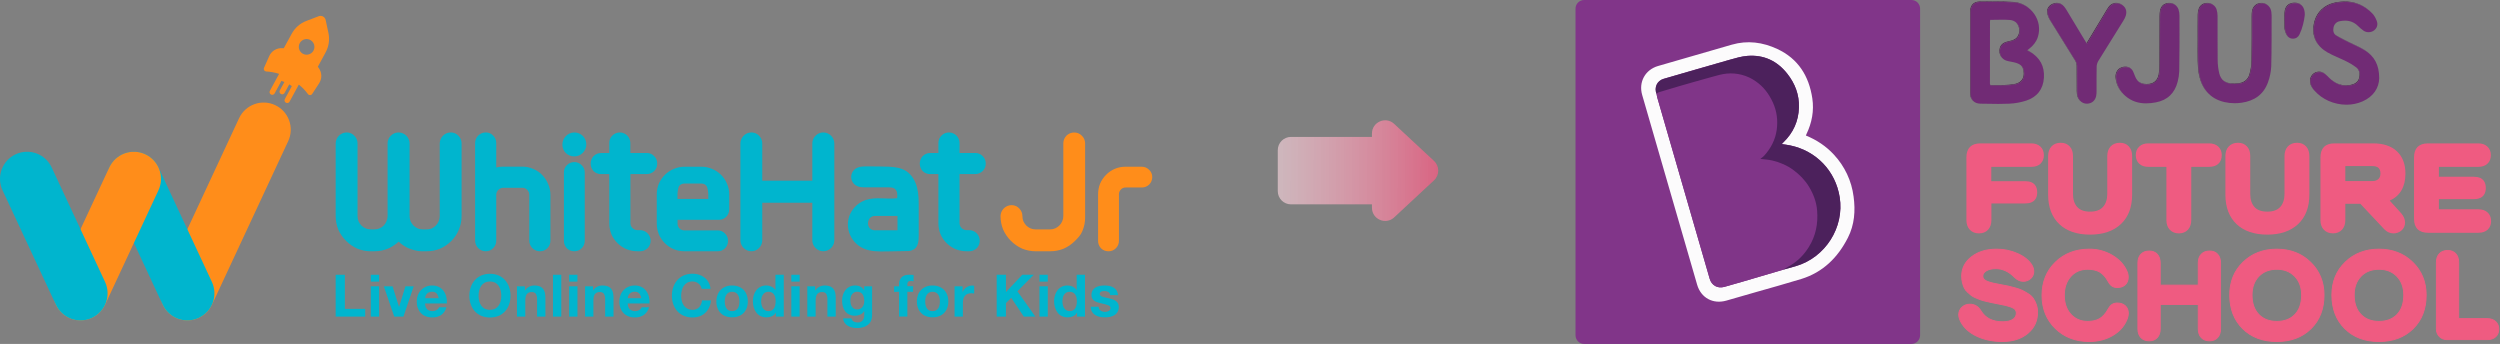 <svg width="945" height="130" viewBox="0 0 945 130" fill="none" xmlns="http://www.w3.org/2000/svg">
<rect x="0" y="0" width="945" height="130" fill="#808080" stroke="none"/>
<path d="M789.757 129.096C784.581 129.096 780.308 127.454 776.938 124.17C773.568 120.887 771.883 116.71 771.883 111.64C771.883 106.572 773.568 102.396 776.938 99.111C780.308 95.826 784.581 94.185 789.757 94.188C792.872 94.15 795.935 94.987 798.597 96.603C801.23 98.214 803.043 100.231 804.035 102.652C804.338 103.329 804.485 104.065 804.467 104.806C804.467 105.984 804.092 106.925 803.34 107.627C802.589 108.33 801.607 108.681 800.393 108.679C799.677 108.711 798.968 108.527 798.358 108.152C797.83 107.804 797.319 107.196 796.849 106.335C795.922 104.675 794.867 103.504 793.685 102.82C792.503 102.137 791.002 101.791 789.181 101.783C786.529 101.783 784.388 102.692 782.76 104.509C781.132 106.327 780.317 108.702 780.316 111.636C780.316 114.569 781.131 116.945 782.76 118.762C784.39 120.579 786.53 121.488 789.181 121.488C791.002 121.488 792.503 121.137 793.685 120.436C794.867 119.735 795.922 118.555 796.849 116.897C797.327 116.037 797.83 115.431 798.358 115.079C798.969 114.706 799.677 114.522 800.393 114.552C801.607 114.552 802.598 114.904 803.365 115.606C804.133 116.309 804.516 117.249 804.515 118.428C804.504 119.064 804.39 119.695 804.178 120.295C803.221 122.973 801.424 125.109 798.788 126.704C796.153 128.298 793.142 129.096 789.757 129.096Z" fill="#EF5B81" stroke="#EF5B81" stroke-width="0.355" stroke-miterlimit="10"/>
<path d="M835.21 94.881C836.486 94.881 837.5 95.287 838.251 96.099C839.002 96.911 839.377 98.017 839.377 99.418V124.293C839.377 125.695 839.002 126.802 838.251 127.612C837.5 128.423 836.486 128.83 835.21 128.834C833.899 128.834 832.859 128.428 832.092 127.617C831.324 126.805 830.941 125.698 830.942 124.297V115.109H816.567V124.293C816.567 125.695 816.192 126.802 815.442 127.612C814.692 128.423 813.677 128.83 812.395 128.834C811.085 128.834 810.046 128.428 809.277 127.617C808.508 126.805 808.125 125.698 808.127 124.297V99.422C808.127 98.02 808.511 96.913 809.277 96.103C810.043 95.293 811.083 94.887 812.395 94.885C813.671 94.885 814.685 95.291 815.438 96.103C816.19 96.915 816.565 98.021 816.562 99.422V107.794H830.938V99.422C830.938 98.02 831.321 96.913 832.088 96.103C832.854 95.293 833.895 94.885 835.21 94.881Z" fill="#EF5B81" stroke="#EF5B81" stroke-width="0.355" stroke-miterlimit="10"/>
<path d="M860.656 129.096C855.32 129.096 851.016 127.478 847.744 124.241C844.472 121.005 842.835 116.757 842.832 111.497C842.832 106.493 844.517 102.356 847.887 99.086C851.257 95.817 855.514 94.184 860.656 94.188C865.767 94.188 870.015 95.838 873.402 99.138C876.789 102.438 878.482 106.575 878.482 111.549C878.482 116.779 876.837 121.012 873.546 124.245C870.254 127.479 865.958 129.096 860.656 129.096ZM853.78 118.814C855.458 120.6 857.75 121.492 860.656 121.492C863.562 121.492 865.848 120.608 867.516 118.839C869.178 117.069 870.01 114.637 870.01 111.545C870.01 108.611 869.148 106.251 867.424 104.466C865.7 102.68 863.448 101.788 860.666 101.788C857.823 101.788 855.547 102.673 853.838 104.443C852.13 106.213 851.275 108.565 851.275 111.497C851.268 114.591 852.103 117.03 853.78 118.814Z" fill="#EF5B81" stroke="#EF5B81" stroke-width="0.355" stroke-miterlimit="10"/>
<path d="M899.268 129.096C893.932 129.096 889.627 127.478 886.354 124.241C883.081 121.005 881.444 116.757 881.444 111.497C881.444 106.493 883.129 102.356 886.5 99.086C889.87 95.817 894.126 94.184 899.268 94.188C904.379 94.188 908.628 95.838 912.014 99.138C915.401 102.438 917.094 106.575 917.092 111.549C917.092 116.779 915.448 121.012 912.158 124.245C908.868 127.479 904.572 129.096 899.268 129.096ZM892.392 118.814C894.07 120.6 896.363 121.492 899.268 121.492C902.174 121.492 904.461 120.608 906.128 118.839C907.791 117.069 908.622 114.637 908.622 111.545C908.622 108.611 907.76 106.251 906.034 104.466C904.309 102.68 902.057 101.788 899.279 101.788C896.435 101.788 894.159 102.673 892.451 104.443C890.742 106.213 889.888 108.565 889.888 111.497C889.881 114.591 890.716 117.03 892.392 118.814Z" fill="#EF5B81" stroke="#EF5B81" stroke-width="0.355" stroke-miterlimit="10"/>
<path d="M940.227 128.38H924.926C924.402 128.386 923.882 128.288 923.397 128.091C922.911 127.893 922.47 127.601 922.1 127.231C921.729 126.861 921.436 126.421 921.239 125.936C921.042 125.451 920.943 124.932 920.95 124.409V99.207C920.95 97.804 921.333 96.698 922.1 95.887C922.866 95.077 923.905 94.67 925.217 94.667C926.494 94.667 927.507 95.074 928.258 95.887C929.009 96.7 929.385 97.807 929.385 99.207V120.44H940.229C941.508 120.44 942.547 120.815 943.347 121.565C943.738 121.926 944.047 122.367 944.254 122.858C944.46 123.348 944.559 123.877 944.544 124.409C944.544 125.59 944.153 126.547 943.37 127.278C942.587 128.01 941.539 128.377 940.227 128.38Z" fill="#EF5B81" stroke="#EF5B81" stroke-width="0.355" stroke-miterlimit="10"/>
<path d="M756.934 129.096C753.292 129.096 750.058 128.427 747.231 127.088C744.404 125.749 742.383 123.932 741.169 121.636C740.658 120.648 740.402 119.755 740.402 118.957C740.393 118.427 740.497 117.901 740.708 117.415C740.919 116.928 741.231 116.492 741.625 116.136C742.432 115.373 743.509 114.961 744.62 114.989C746.377 114.989 747.766 115.818 748.788 117.478C750.45 120.253 753.198 121.636 757.029 121.627C758.659 121.627 759.921 121.34 760.814 120.766C761.232 120.524 761.576 120.175 761.813 119.754C762.049 119.334 762.168 118.858 762.157 118.376C762.174 117.886 762.022 117.405 761.727 117.013C761.437 116.647 760.91 116.328 760.145 116.057C759.525 115.83 758.893 115.638 758.251 115.482C757.757 115.37 756.871 115.187 755.593 114.933L754.874 114.789C753.882 114.599 753.196 114.462 752.814 114.374C752.431 114.287 751.76 114.142 750.802 113.92C750.099 113.768 749.405 113.576 748.723 113.345C748.291 113.186 747.675 112.94 746.877 112.605C746.243 112.362 745.646 112.032 745.104 111.624C744.722 111.307 744.251 110.892 743.691 110.379C743.18 109.932 742.764 109.388 742.469 108.777C742.187 108.144 741.963 107.487 741.799 106.815C741.602 106.025 741.505 105.214 741.51 104.4C741.51 101.436 742.757 98.989 745.252 97.06C747.746 95.13 750.906 94.173 754.73 94.188C757.497 94.165 760.236 94.745 762.756 95.888C765.232 97.019 767.013 98.477 768.098 100.263C768.516 100.957 768.747 101.748 768.769 102.557C768.781 103.063 768.685 103.565 768.487 104.03C768.288 104.495 767.993 104.913 767.62 105.254C766.841 105.977 765.808 106.364 764.745 106.331C763.593 106.331 762.507 105.821 761.486 104.802C759.345 102.633 756.997 101.549 754.441 101.549C752.974 101.549 751.784 101.813 750.872 102.34C749.961 102.867 749.505 103.558 749.507 104.414C749.507 105.275 750.083 105.931 751.232 106.375C752.381 106.819 754.107 107.236 756.408 107.62C757.622 107.844 758.522 108.019 759.11 108.144C759.697 108.27 760.568 108.494 761.723 108.814C762.634 109.049 763.524 109.361 764.381 109.748C765.146 110.131 765.889 110.553 766.61 111.014C767.367 111.46 768.026 112.054 768.549 112.76C769.027 113.475 769.414 114.247 769.7 115.057C770.044 116.015 770.214 117.027 770.203 118.044C770.203 121.297 768.974 123.952 766.514 126.007C764.054 128.062 760.861 129.092 756.934 129.096Z" fill="#EF5B81" stroke="#EF5B81" stroke-width="0.355" stroke-miterlimit="10"/>
<path d="M751.061 86.437C750.33 87.23 749.326 87.625 748.051 87.624C746.777 87.623 745.766 87.227 745.019 86.437C744.272 85.645 743.898 84.566 743.898 83.201V59.494C743.898 56.36 745.454 54.792 748.565 54.791H767.836C769.112 54.791 770.123 55.137 770.868 55.828C771.614 56.52 771.987 57.459 771.989 58.646C771.989 59.825 771.624 60.757 770.893 61.44C770.163 62.123 769.144 62.465 767.836 62.465H752.111V69.085H765.549C768.163 69.085 769.469 70.296 769.469 72.718C769.469 75.108 768.163 76.303 765.549 76.303H752.159V83.193C752.159 84.565 751.793 85.646 751.061 86.437Z" fill="#EF5B81"/>
<path d="M748.051 88.219C746.611 88.219 745.445 87.756 744.584 86.844C743.724 85.931 743.302 84.715 743.302 83.201V59.494C743.302 56.029 745.123 54.197 748.565 54.197H767.836C769.262 54.197 770.419 54.612 771.278 55.405C772.136 56.197 772.585 57.311 772.585 58.656C772.585 60 772.153 61.087 771.301 61.886C770.448 62.684 769.293 63.068 767.836 63.068H752.707V68.491H765.549C769.291 68.491 770.066 70.79 770.066 72.719C770.066 74.649 769.282 76.9 765.549 76.9H752.753V83.192C752.753 84.705 752.337 85.929 751.506 86.831C750.654 87.756 749.494 88.219 748.051 88.219ZM748.565 55.392C745.788 55.392 744.495 56.697 744.495 59.5V83.192C744.495 84.412 744.807 85.337 745.453 86.022C746.1 86.707 746.937 87.022 748.051 87.022C749.166 87.022 750.003 86.696 750.623 86.026C751.242 85.356 751.562 84.414 751.562 83.192V75.724H765.549C767.848 75.724 768.875 74.8 768.875 72.732C768.875 70.63 767.85 69.693 765.549 69.693H751.516V61.892H767.836C768.995 61.892 769.862 61.608 770.486 61.027C771.109 60.446 771.394 59.685 771.394 58.666C771.394 57.647 771.089 56.869 770.461 56.282C769.833 55.695 768.964 55.392 767.836 55.392H748.565Z" fill="#EF5B81"/>
<path d="M790.048 88.091C785.225 88.091 781.476 86.817 778.8 84.271C776.124 81.725 774.787 78.17 774.789 73.606V58.984C774.789 57.617 775.162 56.538 775.909 55.745C776.656 54.953 777.667 54.558 778.942 54.562C780.189 54.562 781.176 54.958 781.904 55.749C782.631 56.54 782.997 57.62 783.001 58.988V73.332C783.001 75.567 783.585 77.336 784.751 78.641C785.918 79.945 787.684 80.597 790.048 80.597C792.412 80.597 794.185 79.945 795.367 78.641C796.549 77.336 797.14 75.567 797.14 73.332V58.984C797.14 57.617 797.513 56.538 798.26 55.745C799.007 54.953 800.018 54.558 801.293 54.562C802.54 54.562 803.527 54.958 804.255 55.749C804.982 56.54 805.348 57.62 805.352 58.988V73.61C805.352 78.174 803.999 81.729 801.293 84.275C798.587 86.822 794.838 88.093 790.048 88.091Z" fill="#EF5B81"/>
<path d="M790.048 88.687C785.09 88.687 781.168 87.347 778.391 84.701C775.614 82.056 774.192 78.32 774.192 73.606V58.984C774.192 57.468 774.624 56.242 775.474 55.339C776.325 54.437 777.501 53.964 778.942 53.964C780.382 53.964 781.496 54.429 782.342 55.343C783.188 56.258 783.589 57.47 783.589 58.984V73.328C783.589 75.403 784.128 77.063 785.19 78.241C786.252 79.419 787.865 79.998 790.041 79.998C792.218 79.998 793.86 79.407 794.918 78.237C795.976 77.067 796.547 75.401 796.547 73.328V58.984C796.547 57.466 796.98 56.242 797.83 55.339C798.68 54.437 799.856 53.964 801.297 53.964C802.737 53.964 803.852 54.429 804.698 55.343C805.544 56.258 805.945 57.47 805.945 58.984V73.606C805.945 78.32 804.517 82.054 801.698 84.706C798.88 87.357 794.972 88.687 790.048 88.687ZM778.942 55.155C777.827 55.155 776.977 55.48 776.341 56.155C775.705 56.829 775.385 57.763 775.385 58.984V73.606C775.385 77.982 776.672 81.426 779.212 83.843C781.752 86.26 785.406 87.496 790.048 87.496C794.658 87.496 798.304 86.266 800.883 83.841C803.463 81.415 804.756 77.98 804.756 73.606V58.984C804.756 57.779 804.44 56.825 803.818 56.151C803.197 55.476 802.363 55.155 801.293 55.155C800.179 55.155 799.329 55.48 798.692 56.155C798.056 56.829 797.736 57.763 797.736 58.984V73.328C797.736 75.704 797.088 77.625 795.807 79.036C794.527 80.446 792.575 81.187 790.048 81.187C787.52 81.187 785.585 80.463 784.306 79.034C783.028 77.604 782.413 75.704 782.413 73.328V58.984C782.413 57.76 782.105 56.833 781.475 56.151C780.846 55.468 780.022 55.155 778.942 55.155Z" fill="#EF5B81"/>
<path d="M812.071 54.791H835.029C836.336 54.791 837.362 55.137 838.109 55.828C838.856 56.52 839.23 57.459 839.23 58.646C839.23 59.857 838.864 60.797 838.132 61.465C837.4 62.133 836.366 62.467 835.029 62.465H827.704V83.193C827.704 84.559 827.338 85.638 826.606 86.429C825.875 87.22 824.887 87.616 823.644 87.616C822.368 87.616 821.357 87.22 820.612 86.429C819.866 85.638 819.493 84.559 819.491 83.193V62.467H812.071C810.765 62.467 809.747 62.126 809.015 61.442C808.283 60.759 807.917 59.828 807.917 58.648C807.917 57.469 808.291 56.53 809.038 55.831C809.785 55.131 810.796 54.784 812.071 54.791Z" fill="#EF5B81"/>
<path d="M823.644 88.22C822.204 88.22 821.038 87.757 820.177 86.845C819.317 85.932 818.895 84.718 818.895 83.202V63.069H812.073C810.618 63.069 809.45 62.671 808.608 61.883C807.766 61.094 807.323 60.001 807.323 58.655C807.323 57.308 807.764 56.217 808.631 55.404C809.497 54.59 810.645 54.196 812.073 54.196H835.029C836.484 54.196 837.661 54.611 838.517 55.404C839.373 56.196 839.824 57.31 839.824 58.655C839.824 60.034 839.39 61.13 838.534 61.912C837.677 62.694 836.515 63.069 835.029 63.069H828.298V83.193C828.298 84.706 827.883 85.93 827.051 86.832C826.22 87.735 825.056 88.22 823.644 88.22ZM812.073 55.393C810.942 55.393 810.084 55.684 809.446 56.279C808.807 56.875 808.514 57.646 808.514 58.663C808.514 59.679 808.812 60.453 809.423 61.024C810.034 61.594 810.928 61.889 812.073 61.889H820.086V83.193C820.086 84.413 820.4 85.338 821.044 86.023C821.689 86.708 822.53 87.023 823.644 87.023C824.723 87.023 825.551 86.697 826.168 86.027C826.785 85.357 827.103 84.424 827.103 83.193V61.883H835.025C836.203 61.883 837.103 61.596 837.727 61.036C838.351 60.476 838.631 59.702 838.631 58.657C838.631 57.611 838.326 56.86 837.7 56.273C837.074 55.686 836.187 55.387 835.027 55.387L812.073 55.393Z" fill="#EF5B81"/>
<path d="M857.054 88.09C852.232 88.09 848.482 86.817 845.807 84.271C843.131 81.725 841.794 78.169 841.795 73.605V58.983C841.795 57.617 842.168 56.537 842.915 55.745C843.662 54.952 844.673 54.557 845.948 54.558C847.195 54.558 848.182 54.954 848.91 55.745C849.638 56.536 850.003 57.615 850.007 58.983V73.327C850.007 75.562 850.591 77.332 851.758 78.636C852.924 79.94 854.69 80.593 857.054 80.593C859.418 80.593 861.191 79.94 862.373 78.636C863.555 77.332 864.146 75.562 864.146 73.327V58.983C864.146 57.617 864.519 56.537 865.264 55.745C866.01 54.952 867.022 54.557 868.299 54.558C869.546 54.558 870.534 54.954 871.261 55.745C871.989 56.536 872.355 57.615 872.359 58.983V73.605C872.359 78.169 871.006 81.725 868.299 84.271C865.593 86.817 861.844 88.09 857.054 88.09Z" fill="#EF5B81"/>
<path d="M857.054 88.687C852.094 88.687 848.174 87.347 845.397 84.701C842.62 82.056 841.198 78.32 841.198 73.606V58.984C841.198 57.468 841.631 56.242 842.481 55.339C843.331 54.437 844.507 53.964 845.948 53.964C847.388 53.964 848.502 54.429 849.348 55.343C850.194 56.258 850.596 57.47 850.596 58.984V73.328C850.596 75.403 851.134 77.063 852.194 78.241C853.254 79.419 854.871 79.998 857.048 79.998C859.224 79.998 860.866 79.407 861.924 78.237C862.982 77.067 863.543 75.401 863.543 73.328V58.984C863.543 57.466 863.976 56.24 864.826 55.339C865.676 54.439 866.852 53.964 868.293 53.964C869.733 53.964 870.848 54.429 871.694 55.343C872.54 56.258 872.941 57.47 872.941 58.984V73.606C872.941 78.32 871.513 82.054 868.694 84.706C865.875 87.357 861.978 88.687 857.054 88.687ZM845.948 55.155C844.834 55.155 843.984 55.48 843.348 56.155C842.711 56.829 842.389 57.763 842.389 58.984V73.606C842.389 77.982 843.678 81.426 846.218 83.843C848.758 86.26 852.412 87.496 857.054 87.496C861.695 87.496 865.31 86.266 867.89 83.841C870.469 81.415 871.762 77.98 871.762 73.606V58.984C871.762 57.779 871.446 56.825 870.823 56.151C870.199 55.476 869.378 55.155 868.299 55.155C867.185 55.155 866.335 55.48 865.699 56.155C865.063 56.829 864.741 57.763 864.741 58.984V73.328C864.741 75.704 864.092 77.625 862.814 79.036C861.535 80.446 859.581 81.187 857.054 81.187C854.526 81.187 852.591 80.463 851.313 79.034C850.034 77.604 849.411 75.704 849.411 73.328V58.984C849.411 57.76 849.103 56.833 848.473 56.151C847.844 55.468 847.027 55.155 845.948 55.155Z" fill="#EF5B81"/>
<path d="M902.315 75.61L907.167 80.965C908.069 81.989 908.52 83.027 908.52 84.076C908.532 84.554 908.441 85.028 908.252 85.466C908.063 85.905 907.78 86.297 907.424 86.616C906.678 87.288 905.7 87.647 904.695 87.616C903.576 87.616 902.58 87.165 901.708 86.265L892.469 76.44H885.927V83.193C885.927 84.559 885.562 85.638 884.832 86.429C884.102 87.22 883.114 87.616 881.868 87.616C880.592 87.616 879.581 87.22 878.835 86.429C878.09 85.638 877.716 84.559 877.715 83.193V59.494C877.715 56.36 879.27 54.792 882.381 54.791H897.127C900.766 54.791 903.597 55.738 905.62 57.633C907.643 59.528 908.654 62.182 908.653 65.596C908.658 70.688 906.546 74.026 902.315 75.61ZM885.927 62.195V69.042H896.707C897.857 69.042 898.761 68.739 899.409 68.135C900.058 67.531 900.388 66.683 900.388 65.596C900.388 63.33 899.16 62.197 896.703 62.195H885.927Z" fill="#EF5B81"/>
<path d="M904.695 88.219C903.411 88.219 902.263 87.702 901.28 86.686L892.211 77.041H886.533V83.192C886.533 84.705 886.117 85.929 885.285 86.831C884.454 87.734 883.294 88.211 881.883 88.211C880.471 88.211 879.276 87.756 878.409 86.844C877.543 85.931 877.129 84.717 877.129 83.201V59.494C877.129 56.029 878.948 54.197 882.39 54.197H897.136C900.912 54.197 903.908 55.206 906.036 57.197C908.165 59.189 909.256 62.027 909.256 65.595C909.256 70.608 907.262 74.049 903.324 75.836L907.61 80.566C908.612 81.705 909.117 82.885 909.117 84.093C909.13 84.652 909.021 85.209 908.798 85.722C908.575 86.236 908.244 86.696 907.826 87.07C906.969 87.84 905.848 88.252 904.695 88.219ZM885.341 75.852H892.727L902.143 85.866C902.897 86.648 903.733 87.03 904.695 87.03C905.552 87.061 906.386 86.758 907.021 86.184C907.317 85.921 907.551 85.597 907.707 85.234C907.864 84.872 907.938 84.479 907.926 84.084C907.926 83.184 907.52 82.265 906.72 81.356L901.287 75.358L902.105 75.051C906.115 73.551 908.065 70.458 908.065 65.595C908.065 62.367 907.109 59.834 905.221 58.066C903.334 56.299 900.601 55.392 897.136 55.392H882.394C879.617 55.392 878.324 56.697 878.324 59.5V83.192C878.324 84.412 878.638 85.337 879.282 86.022C879.927 86.707 880.766 87.022 881.881 87.022C882.961 87.022 883.787 86.696 884.406 86.026C885.026 85.356 885.346 84.414 885.346 83.192L885.341 75.852ZM896.716 69.628H885.341V61.602H896.716C900.249 61.602 900.998 63.774 900.998 65.595C900.998 66.85 900.605 67.85 899.827 68.57C899.05 69.29 898.017 69.637 896.716 69.637V69.628ZM886.53 68.44H896.716C897.72 68.44 898.472 68.195 899.017 67.691C899.561 67.186 899.807 66.51 899.807 65.587C899.807 63.647 898.852 62.782 896.716 62.782H886.53V68.44Z" fill="#EF5B81"/>
<path d="M936.891 87.392H917.808C914.665 87.392 913.093 85.824 913.093 82.689V59.494C913.093 56.36 914.649 54.792 917.76 54.791H936.798C938.074 54.791 939.085 55.137 939.83 55.828C940.576 56.52 940.949 57.459 940.951 58.646C940.951 59.825 940.585 60.757 939.853 61.44C939.122 62.123 938.103 62.465 936.798 62.465H921.306V67.403H935.118C937.732 67.403 939.038 68.614 939.038 71.035C939.038 73.457 937.732 74.674 935.118 74.687H921.306V79.707H936.895C938.172 79.707 939.183 80.056 939.928 80.755C940.674 81.453 941.047 82.392 941.049 83.572C941.049 84.753 940.683 85.685 939.951 86.367C939.219 87.049 938.199 87.39 936.891 87.392Z" fill="#EF5B81"/>
<path d="M936.891 87.987H917.807C914.334 87.987 912.499 86.155 912.499 82.688V59.494C912.499 56.029 914.317 54.197 917.76 54.197H936.797C938.223 54.197 939.381 54.612 940.238 55.405C941.094 56.197 941.547 57.311 941.547 58.656C941.547 60 941.115 61.089 940.26 61.886C939.406 62.682 938.255 63.07 936.797 63.07H921.902V66.817H935.118C938.849 66.817 939.633 69.116 939.633 71.045C939.633 72.975 938.849 75.271 935.118 75.271H921.902V79.114H936.891C938.317 79.114 939.475 79.528 940.331 80.321C941.188 81.113 941.641 82.228 941.641 83.572C941.641 84.916 941.208 86.003 940.354 86.8C939.5 87.597 938.348 87.987 936.891 87.987ZM917.768 55.386C914.991 55.386 913.698 56.691 913.698 59.494V82.688C913.698 85.491 915.005 86.798 917.816 86.798H936.899C938.059 86.798 938.926 86.514 939.547 85.933C940.169 85.352 940.456 84.591 940.456 83.572C940.456 82.553 940.152 81.775 939.525 81.188C938.897 80.601 938.028 80.302 936.899 80.302H920.719V74.078H935.126C937.425 74.078 938.452 73.141 938.452 71.041C938.452 68.942 937.427 68.002 935.126 68.002H920.719V61.882H936.806C937.966 61.882 938.832 61.597 939.456 61.017C940.08 60.436 940.364 59.674 940.364 58.656C940.364 57.637 940.059 56.859 939.431 56.272C938.803 55.685 937.934 55.386 936.806 55.386H917.768Z" fill="#EF5B81"/>
<path d="M725.796 126.737V3.263C725.796 1.461 724.332 0 722.526 0H598.816C597.01 0 595.546 1.461 595.546 3.263V126.737C595.546 128.539 597.01 130 598.816 130H722.526C724.332 130 725.796 128.539 725.796 126.737Z" fill="#813589"/>
<path d="M682.623 51.225C686.739 52.913 690.289 55.27 693.243 58.486C697.314 62.856 699.908 68.391 700.659 74.311C701.385 79.686 701.009 84.929 698.516 89.838C694.698 97.354 689.077 102.935 680.848 105.468C675.157 107.221 669.416 108.787 663.683 110.43C659.978 111.497 656.271 112.563 652.562 113.629C647.553 115.065 642.986 112.633 641.525 107.644C638.004 95.603 634.511 83.553 631.047 71.496C627.611 59.625 624.177 47.757 620.743 35.891C619.33 31.02 621.872 26.36 626.752 24.945C636.037 22.257 645.321 19.572 654.606 16.892C660.565 15.168 666.321 15.948 671.839 18.522C679.749 22.215 683.787 28.759 685.053 37.159C685.766 41.893 684.893 46.426 682.823 50.735C682.748 50.862 682.704 51.009 682.623 51.225ZM673.91 101.991C675.544 101.53 677.179 101.08 678.809 100.607C689.965 97.366 697.238 85.931 695.4 74.527C693.81 64.616 686.589 57.052 676.728 54.978C675.689 54.76 674.635 54.631 673.506 54.449C673.741 54.2 673.904 54.015 674.078 53.847C677.847 50.231 679.85 45.802 680.004 40.603C680.148 35.814 678.528 31.576 675.575 27.842C671.733 22.983 666.684 20.639 660.503 21.128C658.227 21.309 655.967 21.991 653.749 22.618C645.435 24.969 637.132 27.364 628.839 29.804C626.374 30.524 625.225 33.055 626.17 35.48C626.227 35.899 626.305 36.315 626.405 36.725C633.018 59.604 639.638 82.48 646.264 105.352C647.002 107.897 649.253 109.159 651.808 108.441C654.033 107.814 656.257 107.178 658.48 106.532C663.624 105.024 668.767 103.511 673.91 101.991Z" fill="#FCFBFC"/>
<path d="M673.91 101.991C668.762 103.513 663.613 105.026 658.464 106.533C656.246 107.181 654.022 107.818 651.791 108.441C649.237 109.159 646.985 107.898 646.248 105.352C639.629 82.48 633.013 59.607 626.399 36.734C626.299 36.324 626.221 35.908 626.164 35.489C626.441 35.282 626.69 34.987 626.996 34.89C629.519 34.112 632.049 33.357 634.587 32.624C638.783 31.417 642.978 30.207 647.189 29.054C648.993 28.56 650.816 28 652.662 27.828C656.565 27.439 660.477 28.471 663.679 30.732C666.635 32.769 668.69 35.504 670.177 38.769C671.681 42.074 672.085 45.501 671.621 49.014C671.12 52.792 669.401 56.067 666.84 58.887C666.466 59.302 665.974 59.605 665.414 60.057C667.15 60.281 668.578 60.343 669.944 60.669C672.821 61.356 675.51 62.49 677.919 64.273C680.272 66.013 682.284 68.05 683.796 70.552C685.479 73.322 686.614 76.301 686.882 79.538C687.298 84.475 686.404 89.151 683.733 93.404C682.014 96.145 679.838 98.442 677.082 100.153C676.038 100.794 674.97 101.381 673.91 101.991Z" fill="#803588"/>
<path d="M673.91 101.99C674.964 101.38 676.032 100.793 677.067 100.152C679.83 98.441 682.006 96.144 683.719 93.404C686.39 89.151 687.277 84.483 686.868 79.537C686.6 76.3 685.465 73.313 683.781 70.552C682.262 68.05 680.258 66.012 677.905 64.272C675.496 62.49 672.806 61.355 669.929 60.668C668.564 60.342 667.136 60.28 665.4 60.056C665.959 59.604 666.452 59.297 666.826 58.886C669.391 56.069 671.11 52.791 671.607 49.013C672.07 45.501 671.667 42.073 670.162 38.768C668.676 35.503 666.628 32.769 663.664 30.731C660.463 28.47 656.551 27.439 652.648 27.827C650.802 27.999 648.979 28.559 647.175 29.053C642.963 30.206 638.769 31.416 634.572 32.623C632.035 33.355 629.504 34.11 626.981 34.889C626.669 34.986 626.42 35.283 626.15 35.488C625.204 33.063 626.357 30.532 628.818 29.812C637.123 27.384 645.433 24.984 653.747 22.613C655.965 21.991 658.225 21.304 660.501 21.124C666.682 20.634 671.725 22.978 675.573 27.837C678.526 31.572 680.146 35.81 680.002 40.598C679.848 45.797 677.845 50.227 674.076 53.843C673.901 54.011 673.739 54.195 673.504 54.444C674.633 54.627 675.689 54.755 676.726 54.973C686.583 57.048 693.808 64.612 695.405 74.522C697.242 85.933 689.969 97.362 678.813 100.603C677.186 101.08 675.55 101.53 673.91 101.99Z" fill="#4C215C"/>
<path d="M762.022 31.853L761.839 31.67C762.035 31.624 762.229 31.567 762.419 31.5L762.6 31.681C762.417 31.745 762.223 31.803 762.022 31.853Z" fill="#461B49"/>
<path d="M762.6 31.681L762.419 31.5C764.115 30.894 764.957 29.585 764.969 27.826C764.969 26.448 764.651 25.438 763.916 24.704L764.098 24.886C764.834 25.621 765.159 26.629 765.15 27.998C765.138 29.759 764.296 31.067 762.6 31.672" fill="#441A46"/>
<path d="M767.378 19.628L767.197 19.448C768.099 19.96 768.93 20.588 769.669 21.315L769.85 21.495C769.111 20.768 768.28 20.141 767.378 19.628Z" fill="#532056"/>
<path d="M766.268 19.023L766.087 18.84C766.503 19.062 766.836 19.241 767.166 19.432L767.347 19.612C767.017 19.421 766.676 19.243 766.268 19.023Z" fill="#511F54"/>
<path d="M767.348 19.615L767.166 19.433L767.197 19.449L767.38 19.632L767.348 19.615Z" fill="#532056"/>
<path d="M752.366 32.161L752.184 31.979C752.211 32.008 752.244 32.033 752.28 32.052L752.462 32.236C752.427 32.215 752.395 32.19 752.366 32.161Z" fill="#532056"/>
<path d="M752.462 32.231L752.279 32.046C752.316 32.068 752.354 32.085 752.395 32.097L752.577 32.281C752.537 32.267 752.499 32.251 752.462 32.231Z" fill="#511F54"/>
<path d="M752.576 32.28L752.394 32.095C752.441 32.111 752.49 32.123 752.54 32.129L752.723 32.313C752.673 32.306 752.624 32.294 752.576 32.28Z" fill="#4E1E51"/>
<path d="M752.72 32.311L752.539 32.128C752.633 32.142 752.729 32.149 752.824 32.147H752.838L753.019 32.328H753.007C752.911 32.329 752.815 32.324 752.72 32.311Z" fill="#4B1D4E"/>
<path d="M753.019 32.328L752.838 32.148H753.287L753.468 32.328H753.019Z" fill="#491C4C"/>
<path d="M753.468 32.324L753.288 32.143H753.52C753.936 32.143 754.352 32.143 754.768 32.143H755.961H756.193L756.374 32.324H756.144C755.745 32.324 755.347 32.324 754.948 32.324C754.549 32.324 754.117 32.324 753.701 32.324H753.468Z" fill="#4B1D4E"/>
<path d="M756.376 32.338L756.195 32.157C756.727 32.157 757.26 32.145 757.792 32.122C758.835 32.092 759.876 32.002 760.91 31.854L761.093 32.035C760.056 32.185 759.011 32.274 757.964 32.303C757.432 32.328 756.9 32.336 756.368 32.338" fill="#491C4C"/>
<path d="M761.101 32.035L760.918 31.854C761.23 31.804 761.542 31.744 761.839 31.669L762.022 31.852C761.718 31.925 761.411 31.985 761.101 32.035Z" fill="#461B49"/>
<path d="M756.965 22.048L756.784 21.868C756.092 21.177 755.744 20.208 755.79 19.098C755.848 17.488 756.597 16.447 758.166 15.887L758.349 16.067C756.777 16.629 756.029 17.669 755.973 19.279C755.931 20.395 756.272 21.353 756.965 22.048Z" fill="#441A46"/>
<path d="M758.349 16.068L758.166 15.887L758.243 15.86C758.883 15.64 759.561 15.522 760.22 15.35C760.409 15.3 760.594 15.242 760.773 15.18L760.956 15.36C760.775 15.425 760.59 15.48 760.401 15.53C759.742 15.705 759.066 15.821 758.424 16.043L758.349 16.068Z" fill="#461B49"/>
<path d="M760.955 15.353L760.772 15.172C761.685 14.846 762.446 14.319 762.882 13.361C763.257 12.566 763.381 11.676 763.238 10.809C763.095 9.942 762.691 9.139 762.08 8.506L762.263 8.687C762.875 9.321 763.28 10.127 763.423 10.996C763.566 11.865 763.44 12.758 763.063 13.554C762.627 14.512 761.866 15.039 760.955 15.365" fill="#441A46"/>
<path d="M745.89 38.194L745.709 38.012C745.052 37.356 744.707 36.39 744.707 35.153C744.699 24.906 744.699 14.66 744.707 4.416C744.707 2.588 745.455 1.304 746.86 0.806L747.041 0.986C745.638 1.49 744.892 2.768 744.888 4.598C744.878 14.843 744.878 25.088 744.888 35.334C744.888 36.578 745.233 37.537 745.89 38.194Z" fill="#441A46"/>
<path d="M747.049 0.985L746.869 0.804C747.093 0.722 747.325 0.662 747.561 0.623L747.742 0.804C747.506 0.843 747.275 0.902 747.049 0.981" fill="#461B49"/>
<path d="M747.741 0.809L747.561 0.624C747.807 0.585 748.055 0.565 748.305 0.564C749.899 0.547 751.493 0.526 753.085 0.52L753.268 0.703C751.672 0.703 750.078 0.73 748.488 0.745C748.238 0.746 747.99 0.766 747.743 0.805" fill="#491C4C"/>
<path d="M753.271 0.707L753.088 0.524H753.89C756.279 0.524 758.671 0.566 761.041 0.732C761.334 0.753 761.623 0.784 761.905 0.826L762.088 1.007C761.803 0.965 761.515 0.934 761.224 0.915C758.846 0.757 756.459 0.707 754.073 0.707H753.271Z" fill="#4B1D4E"/>
<path d="M762.088 0.994L761.905 0.814C762.462 0.897 763.01 1.027 763.545 1.2L763.726 1.38C763.192 1.207 762.644 1.078 762.088 0.994Z" fill="#4E1E51"/>
<path d="M763.726 1.38L763.545 1.199C764.213 1.416 764.857 1.701 765.466 2.05L765.649 2.23C765.039 1.881 764.395 1.596 763.726 1.38Z" fill="#511F54"/>
<path d="M765.649 2.231L765.466 2.051C766.246 2.499 766.963 3.048 767.598 3.684L767.781 3.864C767.145 3.229 766.428 2.681 765.649 2.231Z" fill="#532056"/>
<path d="M767.38 19.63C771.121 21.796 772.867 25.065 772.605 29.356C772.337 33.727 770.019 36.679 765.916 38.032C763.856 38.7 761.715 39.09 759.552 39.194C758.163 39.26 756.772 39.283 755.38 39.283C753.143 39.283 750.905 39.222 748.668 39.191C746.226 39.158 744.891 37.774 744.889 35.333C744.881 25.085 744.881 14.84 744.889 4.597C744.889 2.22 746.153 0.771 748.479 0.749C750.35 0.73 752.204 0.705 754.066 0.705C756.452 0.705 758.847 0.747 761.217 0.913C767.845 1.348 772.271 7.881 770.304 13.999C769.712 15.839 768.552 17.248 767.055 18.42L766.261 19.043C766.69 19.25 767.032 19.435 767.38 19.63ZM762.023 31.854C764.102 31.351 765.141 29.957 765.151 28.007C765.166 25.725 764.27 24.466 762.125 23.777C761.628 23.617 761.106 23.526 760.595 23.408C759.811 23.229 758.992 23.146 758.248 22.864C756.706 22.275 755.914 20.951 755.974 19.281C756.032 17.646 756.806 16.599 758.425 16.045C759.067 15.823 759.743 15.707 760.402 15.532C761.555 15.227 762.543 14.703 763.064 13.551C764.276 10.889 762.701 7.804 759.809 7.56C758.859 7.479 757.903 7.454 756.941 7.454C755.415 7.454 753.871 7.516 752.299 7.516C752.261 7.697 752.233 7.881 752.216 8.066C752.216 15.898 752.209 23.732 752.193 31.567C752.193 32.204 752.478 32.329 753.008 32.329H753.702C754.118 32.329 754.534 32.329 754.95 32.329C755.365 32.329 755.746 32.329 756.145 32.329C756.754 32.329 757.363 32.328 757.972 32.293C759.329 32.233 760.711 32.158 762.021 31.843" fill="#712B75"/>
<path d="M854.99 1.28L854.807 1.1H854.981C855.12 1.105 855.259 1.119 855.397 1.139L855.578 1.32C855.441 1.301 855.299 1.287 855.162 1.28H854.99Z" fill="#4B1D4E"/>
<path d="M855.58 1.324L855.399 1.143C855.598 1.173 855.794 1.219 855.986 1.28L856.168 1.463C855.977 1.4 855.78 1.354 855.58 1.324Z" fill="#4E1E51"/>
<path d="M856.173 1.463L855.99 1.28C856.219 1.353 856.439 1.45 856.647 1.571L856.83 1.752C856.621 1.634 856.401 1.537 856.173 1.463Z" fill="#511F54"/>
<path d="M856.827 1.752L856.644 1.571C856.898 1.717 857.131 1.896 857.338 2.102L857.519 2.283C857.312 2.077 857.08 1.898 856.827 1.752Z" fill="#532056"/>
<path d="M840.234 30.289L840.053 30.108C840.333 30.386 840.648 30.626 840.99 30.822L841.171 31.003C840.828 30.807 840.513 30.567 840.234 30.289Z" fill="#532056"/>
<path d="M841.171 31.001L840.99 30.821C841.301 30.997 841.629 31.14 841.969 31.248L842.15 31.431C841.81 31.322 841.482 31.178 841.171 31.001Z" fill="#511F54"/>
<path d="M842.15 31.43L841.969 31.248C842.308 31.357 842.656 31.437 843.009 31.487L843.189 31.667C842.837 31.617 842.489 31.538 842.15 31.43Z" fill="#4E1E51"/>
<path d="M843.181 31.667L843 31.486C843.227 31.52 843.461 31.544 843.705 31.559C843.996 31.578 844.289 31.586 844.582 31.586H844.632L844.815 31.767H844.771C844.478 31.767 844.185 31.767 843.894 31.74C843.651 31.725 843.416 31.703 843.189 31.667" fill="#4B1D4E"/>
<path d="M844.815 31.767L844.632 31.586C845.006 31.586 845.378 31.57 845.748 31.536C845.937 31.522 846.12 31.499 846.301 31.47L846.482 31.651C846.303 31.68 846.118 31.703 845.931 31.719C845.559 31.75 845.187 31.767 844.815 31.767Z" fill="#491C4C"/>
<path d="M846.482 31.651L846.301 31.47C846.672 31.412 847.038 31.318 847.392 31.191L847.575 31.374C847.22 31.5 846.854 31.592 846.482 31.651Z" fill="#461B49"/>
<path d="M847.575 31.375L847.392 31.192C848.089 30.959 848.717 30.555 849.218 30.018C849.719 29.481 850.078 28.828 850.263 28.118C850.757 26.431 851.028 24.688 851.069 22.931C851.171 17.296 851.109 11.66 851.123 6.023C851.111 5.374 851.162 4.725 851.273 4.085C851.541 2.718 852.397 1.726 853.559 1.313L853.74 1.496C852.587 1.911 851.73 2.898 851.454 4.266C851.342 4.905 851.292 5.554 851.304 6.203C851.289 11.84 851.354 17.479 851.25 23.111C851.21 24.868 850.938 26.612 850.444 28.298C850.259 29.008 849.9 29.661 849.399 30.199C848.898 30.736 848.271 31.14 847.575 31.375Z" fill="#441A46"/>
<path d="M853.732 1.494L853.551 1.312C853.758 1.238 853.971 1.184 854.187 1.149L854.368 1.33C854.152 1.365 853.939 1.42 853.732 1.494Z" fill="#461B49"/>
<path d="M854.368 1.33L854.187 1.149C854.387 1.116 854.589 1.099 854.792 1.1L854.973 1.28C854.77 1.282 854.568 1.299 854.368 1.33Z" fill="#491C4C"/>
<path d="M854.974 1.282L854.792 1.1H854.807L854.991 1.282H854.974Z" fill="#4B1D4E"/>
<path d="M834.898 35.441L834.715 35.261C832.844 33.394 831.707 30.877 831.144 27.863C830.882 26.308 830.743 24.734 830.728 23.157C830.662 20.498 830.712 17.834 830.712 15.17C830.712 11.948 830.687 8.739 830.735 5.508C830.738 4.708 830.883 3.914 831.163 3.164C831.324 2.737 831.577 2.35 831.905 2.031C832.232 1.712 832.626 1.47 833.059 1.32L833.239 1.5C832.808 1.65 832.414 1.893 832.087 2.212C831.76 2.531 831.507 2.917 831.346 3.345C831.066 4.095 830.921 4.888 830.916 5.689C830.868 8.909 830.893 12.131 830.895 15.351C830.895 18.014 830.845 20.678 830.911 23.338C830.925 24.915 831.064 26.488 831.327 28.043C831.89 31.059 833.032 33.576 834.9 35.441" fill="#441A46"/>
<path d="M833.231 1.498L833.05 1.318C833.259 1.243 833.475 1.187 833.694 1.151L833.875 1.334C833.656 1.369 833.44 1.424 833.231 1.498Z" fill="#461B49"/>
<path d="M833.875 1.334L833.694 1.151C833.901 1.118 834.109 1.102 834.318 1.102L834.499 1.282C834.286 1.283 834.074 1.3 833.865 1.334" fill="#491C4C"/>
<path d="M834.509 1.282L834.328 1.102H834.49C834.646 1.106 834.802 1.12 834.956 1.143L835.137 1.324C834.982 1.302 834.827 1.288 834.671 1.282H834.509Z" fill="#4B1D4E"/>
<path d="M835.137 1.326L834.956 1.145C835.16 1.176 835.362 1.223 835.559 1.286L835.74 1.467C835.543 1.404 835.341 1.357 835.137 1.326Z" fill="#4E1E51"/>
<path d="M835.739 1.467L835.559 1.287C835.791 1.361 836.015 1.46 836.226 1.582L836.407 1.763C836.195 1.641 835.972 1.542 835.739 1.467Z" fill="#511F54"/>
<path d="M836.407 1.763L836.226 1.582C836.472 1.722 836.699 1.895 836.9 2.094L837.082 2.277C836.881 2.076 836.654 1.903 836.407 1.763Z" fill="#532056"/>
<path d="M854.992 1.282H855.164C857.01 1.361 858.359 2.656 858.583 4.583C858.639 5.013 858.669 5.446 858.673 5.88C858.648 12.257 858.712 18.639 858.531 25.012C858.438 27.112 858.017 29.186 857.284 31.157C855.621 35.76 852.088 38.167 847.307 38.833C846.441 38.954 845.567 39.016 844.692 39.017C843.393 39.02 842.098 38.874 840.832 38.582C835.22 37.277 832.335 33.464 831.323 28.043C831.059 26.488 830.92 24.915 830.907 23.337C830.84 20.678 830.888 18.014 830.89 15.35C830.89 12.13 830.863 8.909 830.911 5.689C830.916 4.888 831.062 4.095 831.341 3.344C831.863 2.006 833.089 1.284 834.53 1.284H834.675C836.157 1.334 837.421 2.168 837.866 3.566C838.111 4.361 838.236 5.187 838.236 6.019C838.265 11.562 838.207 17.103 838.275 22.647C838.288 24.344 838.486 26.036 838.868 27.69C839.491 30.271 841.24 31.574 843.888 31.733C844.179 31.752 844.472 31.761 844.765 31.761C845.154 31.761 845.544 31.746 845.933 31.713C848.151 31.522 849.824 30.439 850.446 28.292C850.941 26.605 851.212 24.862 851.252 23.105C851.356 17.473 851.292 11.834 851.306 6.197C851.295 5.548 851.345 4.899 851.456 4.259C851.813 2.438 853.223 1.282 854.992 1.282Z" fill="#712B75"/>
<path d="M875.556 34.977L875.375 34.796C875.098 34.52 874.837 34.237 874.593 33.948C873.706 32.911 873.097 31.759 873.182 30.326C873.219 29.648 873.455 28.996 873.862 28.452C874.269 27.908 874.828 27.496 875.468 27.268L875.649 27.448C875.008 27.677 874.45 28.089 874.043 28.634C873.636 29.178 873.399 29.83 873.363 30.508C873.277 31.94 873.888 33.083 874.774 34.128C875.023 34.423 875.285 34.705 875.556 34.977Z" fill="#441A46"/>
<path d="M875.647 27.449L875.466 27.268C875.663 27.198 875.865 27.145 876.071 27.11L876.252 27.293C876.046 27.326 875.844 27.378 875.647 27.449Z" fill="#461B49"/>
<path d="M876.252 27.292L876.071 27.109C876.242 27.082 876.415 27.068 876.588 27.068L876.771 27.249C876.597 27.249 876.423 27.263 876.252 27.292Z" fill="#491C4C"/>
<path d="M876.782 27.249L876.599 27.068H876.612C876.774 27.067 876.936 27.079 877.096 27.103L877.279 27.284C877.118 27.261 876.957 27.249 876.795 27.249H876.782Z" fill="#4B1D4E"/>
<path d="M877.268 27.284L877.085 27.103C877.262 27.13 877.437 27.171 877.607 27.226L877.79 27.407C877.619 27.353 877.445 27.312 877.268 27.284Z" fill="#4E1E51"/>
<path d="M877.79 27.407L877.607 27.226C877.832 27.299 878.048 27.396 878.253 27.513L878.434 27.694C878.23 27.576 878.014 27.48 877.79 27.407Z" fill="#511F54"/>
<path d="M878.445 27.692L878.264 27.512C878.324 27.547 878.386 27.584 878.447 27.624C879.162 28.093 879.758 28.752 880.378 29.354C881.083 30.051 881.873 30.657 882.729 31.159L882.909 31.341C882.054 30.84 881.265 30.233 880.561 29.535C879.937 28.933 879.342 28.273 878.627 27.806C878.567 27.765 878.507 27.727 878.445 27.692Z" fill="#532056"/>
<path d="M882.899 31.342L882.718 31.159C883.237 31.459 883.785 31.703 884.354 31.889L884.535 32.07C883.966 31.884 883.418 31.64 882.899 31.342Z" fill="#511F54"/>
<path d="M884.535 32.069L884.354 31.889C884.761 32.02 885.179 32.118 885.602 32.182L885.782 32.363C885.359 32.299 884.942 32.201 884.535 32.069Z" fill="#4E1E51"/>
<path d="M885.778 32.364L885.597 32.184C885.985 32.241 886.377 32.269 886.77 32.269H886.799L886.982 32.452H886.95C886.558 32.451 886.166 32.422 885.778 32.364Z" fill="#4B1D4E"/>
<path d="M886.982 32.45L886.799 32.267C887.255 32.266 887.71 32.228 888.16 32.153L888.341 32.336C887.892 32.409 887.437 32.447 886.982 32.45Z" fill="#491C4C"/>
<path d="M888.341 32.337L888.16 32.154C888.26 32.137 888.368 32.121 888.464 32.1C888.807 32.035 889.144 31.945 889.474 31.83L889.655 32.01C889.325 32.126 888.988 32.217 888.644 32.283L888.341 32.337Z" fill="#461B49"/>
<path d="M889.654 32.01L889.474 31.829C890.532 31.452 891.369 30.792 891.721 29.56C892.136 28.107 891.928 26.692 890.889 25.657L891.072 25.838C892.111 26.875 892.319 28.277 891.904 29.74C891.554 30.964 890.715 31.632 889.657 32.01" fill="#441A46"/>
<path d="M882.714 13.128L882.531 12.948C882.675 13.09 882.835 13.215 883.007 13.321C883.288 13.5 883.575 13.67 883.864 13.836L884.047 14.016C883.756 13.85 883.471 13.68 883.188 13.504C883.017 13.397 882.858 13.271 882.714 13.128Z" fill="#532056"/>
<path d="M884.057 14.016L883.874 13.836C885.073 14.523 886.343 15.145 887.578 15.767C889.449 16.718 891.407 17.516 893.219 18.556L893.4 18.736C891.588 17.699 889.63 16.898 887.761 15.95C886.514 15.328 885.254 14.705 884.047 14.016" fill="#511F54"/>
<path d="M893.411 18.736L893.23 18.556C893.398 18.651 893.563 18.749 893.727 18.848C894.557 19.344 895.324 19.936 896.013 20.614L896.194 20.794C895.509 20.117 894.746 19.525 893.92 19.029C893.757 18.929 893.59 18.832 893.421 18.736" fill="#532056"/>
<path d="M886.528 0.733L886.348 0.55C887.086 0.55 887.824 0.604 888.555 0.712L888.736 0.893C888.005 0.785 887.267 0.732 886.528 0.733Z" fill="#4B1D4E"/>
<path d="M888.736 0.893L888.555 0.712C889.291 0.821 890.017 0.99 890.725 1.219L890.906 1.401C890.198 1.173 889.472 1.003 888.736 0.893Z" fill="#4E1E51"/>
<path d="M890.916 1.4L890.735 1.218C891.627 1.506 892.486 1.886 893.298 2.353L893.479 2.535C892.667 2.068 891.808 1.687 890.916 1.4Z" fill="#511F54"/>
<path d="M893.469 2.536L893.288 2.353C894.469 3.036 895.553 3.873 896.512 4.843L896.693 5.023C895.735 4.053 894.65 3.215 893.469 2.534" fill="#532056"/>
<path d="M877.231 17.897L877.05 17.716C874.857 15.525 874.054 12.708 874.555 9.374C875.131 5.623 877.501 2.667 881.082 1.385L881.263 1.567C877.682 2.849 875.312 5.804 874.736 9.557C874.225 12.889 875.027 15.708 877.231 17.897Z" fill="#441A46"/>
<path d="M881.274 1.567L881.093 1.384C881.573 1.214 882.064 1.075 882.562 0.969C882.895 0.899 883.225 0.837 883.556 0.783L883.737 0.963C883.408 1.017 883.076 1.079 882.743 1.15C882.245 1.256 881.754 1.395 881.274 1.565" fill="#461B49"/>
<path d="M883.737 0.964L883.556 0.783C884.459 0.635 885.373 0.557 886.289 0.55L886.47 0.733C885.554 0.738 884.64 0.815 883.737 0.964Z" fill="#491C4C"/>
<path d="M886.471 0.735L886.289 0.55H886.348L886.53 0.735H886.471Z" fill="#4B1D4E"/>
<path d="M886.53 0.734C890.315 0.734 893.757 2.085 896.694 5.033C897.47 5.811 898.041 6.9 898.424 7.937C898.904 9.242 898.586 10.527 897.442 11.464C896.836 11.931 896.09 12.178 895.324 12.165C894.679 12.174 894.045 11.996 893.499 11.653C892.687 11.088 891.929 10.448 891.236 9.742C890.602 9.114 889.849 8.62 889.02 8.288C888.191 7.955 887.304 7.793 886.411 7.809C885.742 7.812 885.075 7.881 884.42 8.016C883.154 8.274 882.341 9.116 882.075 10.386C881.809 11.655 882.075 12.821 883.189 13.512C884.644 14.427 886.218 15.172 887.762 15.958C889.804 16.995 891.951 17.852 893.901 19.037C897.465 21.211 899.328 24.458 899.344 29.538C899.261 33.221 897.193 36.49 893.03 38.333C891.119 39.165 889.055 39.589 886.97 39.578C882.373 39.578 877.733 37.623 874.775 34.138C873.89 33.101 873.279 31.949 873.364 30.518C873.409 29.641 873.789 28.814 874.424 28.207C875.06 27.6 875.903 27.257 876.783 27.25C877.436 27.252 878.074 27.446 878.617 27.808C879.332 28.275 879.928 28.935 880.55 29.536C882.404 31.337 884.487 32.441 886.95 32.441C887.518 32.439 888.086 32.382 888.644 32.273C890.161 31.976 891.446 31.325 891.901 29.731C892.356 28.138 892.048 26.572 890.712 25.518C889.532 24.622 888.266 23.846 886.931 23.203C884.58 22.022 882.082 21.116 879.803 19.815C875.694 17.47 874.069 13.96 874.746 9.547C875.397 5.303 878.342 2.079 882.743 1.141C883.987 0.873 885.257 0.737 886.53 0.734Z" fill="#712B75"/>
<path d="M803.577 25.364L803.396 25.184C803.583 25.187 803.769 25.202 803.954 25.229L804.134 25.41C803.95 25.383 803.764 25.367 803.577 25.364Z" fill="#4B1D4E"/>
<path d="M804.134 25.41L803.954 25.23C804.135 25.255 804.314 25.296 804.488 25.352L804.669 25.533C804.494 25.477 804.316 25.436 804.134 25.41Z" fill="#4E1E51"/>
<path d="M804.669 25.532L804.488 25.352C804.67 25.41 804.846 25.487 805.012 25.582L805.192 25.763C805.027 25.668 804.851 25.59 804.669 25.532Z" fill="#511F54"/>
<path d="M805.193 25.764L805.012 25.583C805.203 25.693 805.379 25.828 805.536 25.983L805.716 26.164C805.56 26.008 805.384 25.873 805.193 25.764Z" fill="#532056"/>
<path d="M802.783 35.721L802.603 35.54C800.947 33.901 799.917 31.735 799.692 29.418C799.485 27.514 800.435 25.978 802.004 25.416L802.185 25.596C800.615 26.159 799.663 27.694 799.873 29.599C800.098 31.915 801.128 34.081 802.783 35.721Z" fill="#441A46"/>
<path d="M802.199 25.595L802.019 25.414C802.243 25.334 802.474 25.275 802.709 25.237L802.889 25.418C802.655 25.457 802.424 25.516 802.199 25.595Z" fill="#461B49"/>
<path d="M802.889 25.418L802.708 25.237C802.93 25.201 803.155 25.183 803.38 25.183L803.561 25.364C803.336 25.364 803.111 25.382 802.889 25.418Z" fill="#491C4C"/>
<path d="M803.562 25.366L803.38 25.183H803.397L803.579 25.366H803.562Z" fill="#4B1D4E"/>
<path d="M820.175 1.28L819.992 1.1C820.191 1.099 820.39 1.114 820.587 1.143L820.768 1.324C820.571 1.295 820.373 1.28 820.175 1.28Z" fill="#4B1D4E"/>
<path d="M820.767 1.324L820.586 1.143C820.785 1.172 820.981 1.217 821.173 1.278L821.353 1.461C821.162 1.398 820.966 1.352 820.767 1.324Z" fill="#4E1E51"/>
<path d="M821.354 1.453L821.173 1.27C821.397 1.343 821.613 1.44 821.817 1.557L821.998 1.738C821.794 1.62 821.578 1.525 821.354 1.453Z" fill="#511F54"/>
<path d="M821.998 1.745L821.817 1.564C822.063 1.703 822.289 1.875 822.489 2.075L822.672 2.255C822.471 2.056 822.244 1.883 821.998 1.743" fill="#532056"/>
<path d="M808.229 30.715L808.046 30.534C808.289 30.777 808.563 30.986 808.861 31.157L809.042 31.337C808.745 31.167 808.471 30.957 808.229 30.715Z" fill="#532056"/>
<path d="M809.042 31.339L808.861 31.159C809.109 31.3 809.371 31.416 809.643 31.503L809.824 31.684C809.551 31.597 809.289 31.482 809.042 31.339Z" fill="#511F54"/>
<path d="M809.823 31.684L809.643 31.503C809.898 31.584 810.159 31.645 810.424 31.684L810.605 31.865C810.34 31.825 810.079 31.765 809.823 31.684Z" fill="#4E1E51"/>
<path d="M810.605 31.863L810.424 31.683C810.74 31.729 811.058 31.751 811.376 31.749H811.403L811.586 31.93H811.557C811.239 31.932 810.92 31.91 810.605 31.863Z" fill="#4B1D4E"/>
<path d="M811.586 31.931L811.403 31.75C811.681 31.75 811.959 31.735 812.235 31.706C812.349 31.696 812.459 31.681 812.569 31.665L812.75 31.845C812.64 31.862 812.53 31.877 812.416 31.889C812.131 31.916 811.856 31.931 811.584 31.931" fill="#491C4C"/>
<path d="M812.742 31.846L812.561 31.665C812.838 31.62 813.11 31.55 813.374 31.457L813.555 31.638C813.291 31.732 813.019 31.802 812.742 31.846Z" fill="#461B49"/>
<path d="M813.555 31.639L813.374 31.458C814.715 30.979 815.621 29.878 815.968 28.149C816.193 26.902 816.299 25.637 816.286 24.369C816.317 18.27 816.286 12.171 816.313 6.071C816.299 5.299 816.372 4.528 816.531 3.773C816.82 2.54 817.571 1.698 818.623 1.329L818.803 1.509C817.747 1.887 817.001 2.721 816.712 3.953C816.558 4.71 816.488 5.482 816.504 6.254C816.486 12.353 816.504 18.451 816.475 24.55C816.49 25.817 816.383 27.083 816.157 28.33C815.812 30.06 814.91 31.16 813.563 31.639" fill="#441A46"/>
<path d="M818.803 1.509L818.623 1.328C818.843 1.25 819.069 1.192 819.3 1.156L819.481 1.337C819.25 1.373 819.023 1.43 818.803 1.509Z" fill="#461B49"/>
<path d="M819.481 1.337L819.3 1.156C819.432 1.133 819.565 1.118 819.699 1.11C819.792 1.11 819.886 1.11 819.977 1.11L820.158 1.291C820.067 1.291 819.973 1.291 819.88 1.291C819.745 1.291 819.612 1.316 819.481 1.337Z" fill="#491C4C"/>
<path d="M820.16 1.282L819.978 1.1H819.992L820.177 1.282H820.16Z" fill="#4B1D4E"/>
<path d="M820.175 1.281C821.68 1.281 822.955 2.09 823.466 3.534C823.717 4.296 823.844 5.094 823.84 5.897C823.877 9.457 823.855 13.017 823.855 16.577C823.778 20.044 823.834 23.512 823.749 26.977C823.698 28.307 823.499 29.627 823.154 30.913C822.05 35.178 819.342 37.854 814.969 38.688C813.74 38.933 812.49 39.061 811.237 39.072C808.392 39.072 805.702 38.298 803.32 36.209C801.37 34.528 800.144 32.161 799.897 29.601C799.63 27.189 801.233 25.369 803.586 25.369C804.923 25.396 805.821 25.946 806.336 27.07C806.642 27.747 806.883 28.452 807.184 29.131C808.03 31.037 809.431 31.935 811.566 31.935C811.838 31.935 812.121 31.921 812.416 31.894C814.386 31.701 815.721 30.518 816.157 28.334C816.383 27.087 816.49 25.821 816.476 24.554C816.507 18.454 816.486 12.357 816.505 6.258C816.488 5.486 816.558 4.714 816.712 3.957C817.091 2.341 818.261 1.407 819.88 1.295C819.98 1.285 820.078 1.281 820.175 1.281Z" fill="#712B75"/>
<path d="M800.094 1.266L799.911 1.083C800.086 1.084 800.26 1.097 800.433 1.123L800.616 1.305C800.443 1.279 800.269 1.266 800.094 1.266Z" fill="#4B1D4E"/>
<path d="M800.616 1.307L800.433 1.124C800.644 1.155 800.853 1.205 801.056 1.272L801.237 1.452C801.034 1.386 800.825 1.338 800.613 1.307" fill="#4E1E51"/>
<path d="M801.233 1.452L801.052 1.272C801.266 1.341 801.475 1.427 801.676 1.527C801.749 1.564 801.819 1.602 801.884 1.641L802.065 1.822C801.996 1.782 801.925 1.745 801.857 1.708C801.656 1.607 801.447 1.522 801.233 1.452Z" fill="#511F54"/>
<path d="M802.07 1.82L801.89 1.639C802.164 1.795 802.416 1.986 802.64 2.208L802.821 2.388C802.597 2.167 802.344 1.976 802.07 1.82Z" fill="#532056"/>
<path d="M788.876 16.543L788.693 16.362C789.306 15.356 789.853 14.47 790.391 13.576C792.373 10.284 794.356 6.993 796.34 3.701C796.548 3.355 796.756 3.014 796.999 2.689C797.446 2.047 798.077 1.555 798.809 1.278L798.99 1.458C798.259 1.735 797.628 2.227 797.182 2.869C796.943 3.195 796.729 3.535 796.521 3.881C794.538 7.169 792.558 10.461 790.58 13.757C790.042 14.651 789.495 15.539 788.884 16.543" fill="#441A46"/>
<path d="M798.982 1.455L798.801 1.274C798.989 1.206 799.182 1.156 799.379 1.124L799.562 1.305C799.364 1.336 799.17 1.386 798.982 1.455Z" fill="#461B49"/>
<path d="M799.562 1.308L799.379 1.127C799.551 1.099 799.724 1.084 799.899 1.083L800.081 1.266C799.907 1.266 799.734 1.28 799.562 1.308Z" fill="#491C4C"/>
<path d="M800.083 1.268L799.898 1.083H799.911L800.096 1.268H800.083Z" fill="#4B1D4E"/>
<path d="M786.387 38.198L786.207 38.017C785.8 37.609 785.495 37.112 785.315 36.565C785.106 35.886 785.001 35.178 785.005 34.468C784.974 31.217 785.005 27.964 784.972 24.717C784.96 24.139 784.799 23.573 784.504 23.076C781.349 17.95 778.137 12.867 774.988 7.751C774.464 6.915 774.084 5.998 773.864 5.037C773.538 3.494 774.348 2.153 775.778 1.481C775.907 1.421 776.038 1.367 776.167 1.319L776.35 1.5C776.219 1.548 776.088 1.601 775.959 1.662C774.529 2.334 773.718 3.674 774.045 5.218C774.265 6.179 774.646 7.096 775.171 7.931C778.318 13.049 781.532 18.13 784.685 23.244C784.98 23.741 785.141 24.305 785.153 24.883C785.196 28.134 785.153 31.389 785.186 34.634C785.183 35.344 785.288 36.051 785.496 36.731C785.676 37.278 785.982 37.775 786.387 38.183" fill="#441A46"/>
<path d="M776.35 1.497L776.177 1.316C776.408 1.234 776.645 1.173 776.886 1.133L777.067 1.314C776.826 1.355 776.59 1.416 776.36 1.497" fill="#461B49"/>
<path d="M777.057 1.314L776.876 1.133C777.067 1.102 777.26 1.086 777.454 1.085L777.635 1.266C777.441 1.267 777.248 1.283 777.057 1.314Z" fill="#491C4C"/>
<path d="M777.632 1.266L777.452 1.085H777.464C777.637 1.085 777.81 1.098 777.982 1.123L778.163 1.304C777.991 1.279 777.818 1.266 777.645 1.266H777.632Z" fill="#4B1D4E"/>
<path d="M778.165 1.303L777.984 1.123C778.164 1.149 778.341 1.191 778.514 1.247L778.697 1.428C778.523 1.372 778.345 1.33 778.165 1.303Z" fill="#4E1E51"/>
<path d="M778.697 1.429L778.514 1.246C778.73 1.316 778.939 1.408 779.137 1.52L779.318 1.703C779.12 1.589 778.911 1.497 778.695 1.426" fill="#511F54"/>
<path d="M779.316 1.705L779.135 1.522C779.388 1.668 779.62 1.847 779.825 2.054L780.006 2.234C779.801 2.027 779.569 1.849 779.316 1.705Z" fill="#532056"/>
<path d="M800.095 1.267C800.71 1.275 801.314 1.426 801.86 1.707C803.454 2.501 804.115 4.095 803.539 5.958C803.323 6.602 803.026 7.216 802.656 7.786C799.484 12.893 796.277 17.978 793.136 23.1C792.756 23.757 792.549 24.498 792.533 25.256C792.467 28.32 792.512 31.389 792.496 34.455C792.514 35.103 792.458 35.752 792.329 36.388C791.928 38.102 790.656 39.125 788.956 39.191H788.812C788.069 39.189 787.345 38.949 786.748 38.506C786.151 38.063 785.713 37.441 785.497 36.731C785.289 36.051 785.184 35.344 785.187 34.633C785.156 31.384 785.187 28.129 785.154 24.883C785.143 24.305 784.982 23.74 784.686 23.244C781.533 18.13 778.32 13.049 775.173 7.931C774.647 7.096 774.267 6.178 774.046 5.217C773.72 3.672 774.53 2.331 775.971 1.661C776.498 1.408 777.074 1.274 777.659 1.269C778.13 1.265 778.596 1.362 779.027 1.554C779.457 1.745 779.841 2.027 780.153 2.379C780.535 2.824 780.875 3.304 781.167 3.813C783.556 7.76 785.938 11.713 788.314 15.671C788.467 15.924 788.638 16.169 788.879 16.543C789.49 15.538 790.037 14.65 790.575 13.756C792.558 10.466 794.538 7.174 796.516 3.881C796.724 3.535 796.931 3.194 797.177 2.869C797.946 1.815 798.979 1.267 800.095 1.267Z" fill="#712B75"/>
<path d="M867.574 1.196L867.393 1.015C867.636 1.014 867.878 1.031 868.118 1.067L868.299 1.248C868.059 1.213 867.817 1.195 867.574 1.196Z" fill="#4B1D4E"/>
<path d="M868.299 1.245L868.119 1.064C868.325 1.094 868.529 1.141 868.728 1.206L868.911 1.387C868.711 1.323 868.507 1.276 868.299 1.245Z" fill="#4E1E51"/>
<path d="M868.91 1.389L868.728 1.208C868.939 1.276 869.142 1.366 869.335 1.476L869.517 1.657C869.325 1.547 869.121 1.457 868.91 1.389Z" fill="#511F54"/>
<path d="M869.517 1.661L869.334 1.481C869.55 1.604 869.747 1.754 869.923 1.929L870.106 2.112C869.93 1.937 869.732 1.785 869.517 1.661Z" fill="#532056"/>
<path d="M864.934 13.903L864.751 13.722C864.442 13.401 864.204 13.018 864.055 12.598C863.826 11.994 863.583 11.353 863.562 10.73C863.496 8.691 863.427 6.644 863.562 4.612C863.67 2.88 864.52 1.729 865.836 1.258L866.019 1.44C864.701 1.909 863.853 3.061 863.745 4.793C863.616 6.824 863.685 8.872 863.745 10.911C863.766 11.533 864.011 12.181 864.238 12.778C864.386 13.198 864.624 13.582 864.934 13.903Z" fill="#441A46"/>
<path d="M866.015 1.441L865.832 1.258C866.062 1.177 866.298 1.118 866.539 1.08L866.72 1.26C866.479 1.298 866.244 1.359 866.015 1.441Z" fill="#461B49"/>
<path d="M866.719 1.26L866.539 1.079C866.66 1.058 866.783 1.043 866.906 1.035C867.067 1.023 867.22 1.015 867.372 1.015L867.553 1.195C867.403 1.195 867.247 1.195 867.087 1.216C866.963 1.227 866.84 1.242 866.719 1.26Z" fill="#491C4C"/>
<path d="M867.554 1.197L867.372 1.015H867.393L867.575 1.197H867.554Z" fill="#4B1D4E"/>
<path d="M867.575 1.197C869.926 1.197 871.24 2.662 871.215 5.645C870.951 7.927 870.384 10.552 869.209 13.01C868.729 14.023 867.879 14.614 866.754 14.614C866.7 14.614 866.646 14.614 866.59 14.614C865.411 14.558 864.644 13.857 864.241 12.788C864.015 12.187 863.769 11.543 863.749 10.921C863.682 8.882 863.613 6.834 863.749 4.803C863.884 2.637 865.179 1.38 867.095 1.226C867.255 1.206 867.417 1.197 867.575 1.197Z" fill="#712B75"/>
<path d="M396.895 94.981H391.515C389.765 94.982 388.031 94.648 386.407 93.996C383.195 92.561 380.624 89.992 379.187 86.781C378.534 85.159 378.2 83.426 378.202 81.677C378.22 80.587 378.661 79.545 379.433 78.774C380.204 78.002 381.245 77.561 382.336 77.543C382.883 77.532 383.425 77.637 383.928 77.851C384.431 78.065 384.884 78.382 385.255 78.783C385.643 79.158 385.951 79.608 386.16 80.106C386.369 80.603 386.474 81.138 386.471 81.677C386.471 82.351 386.597 83.018 386.84 83.646C387.123 84.233 387.492 84.775 387.932 85.255C388.413 85.697 388.957 86.064 389.547 86.343C390.174 86.59 390.842 86.717 391.515 86.717H396.895C397.553 86.722 398.206 86.595 398.814 86.343C399.414 86.082 399.961 85.713 400.429 85.255C400.892 84.798 401.261 84.255 401.516 83.656C401.793 83.037 401.936 82.366 401.935 81.687V54.204C401.925 53.127 402.338 52.09 403.086 51.315C403.469 50.92 403.929 50.608 404.436 50.396C404.944 50.185 405.49 50.079 406.039 50.085C406.586 50.074 407.128 50.178 407.631 50.391C408.134 50.604 408.586 50.92 408.958 51.32C409.347 51.696 409.656 52.146 409.866 52.644C410.076 53.143 410.182 53.678 410.179 54.219V82.179C410.187 83.936 409.839 85.675 409.155 87.293C408.51 88.898 407.555 89.843 406.315 91.083C405.074 92.336 403.604 93.338 401.984 94.036C400.363 94.672 398.636 94.993 396.895 94.981ZM418.989 94.981C417.956 94.995 416.959 94.602 416.213 93.888L416.173 93.844C415.45 93.082 415.055 92.065 415.076 91.014V73.448C415.072 72.089 415.321 70.74 415.809 69.472C416.342 68.207 417.116 67.059 418.088 66.09C419.046 65.104 420.194 64.323 421.463 63.795C422.732 63.267 424.096 63.003 425.47 63.019H431.573C432.092 63.014 432.607 63.114 433.086 63.314C433.564 63.514 433.998 63.808 434.359 64.181C434.741 64.528 435.044 64.953 435.248 65.426C435.453 65.9 435.554 66.411 435.545 66.927C435.553 67.457 435.453 67.983 435.25 68.473C435.048 68.963 434.748 69.406 434.369 69.777C433.624 70.493 432.627 70.887 431.593 70.874H425.475C425.14 70.865 424.807 70.929 424.5 71.061C424.192 71.194 423.917 71.392 423.694 71.642C423.454 71.875 423.266 72.155 423.14 72.464C423.013 72.773 422.952 73.105 422.96 73.438V91.004C422.97 91.534 422.87 92.06 422.669 92.55C422.468 93.04 422.168 93.484 421.789 93.854C421.424 94.223 420.987 94.513 420.505 94.707C420.024 94.901 419.508 94.994 418.989 94.981Z" fill="#FF8D1A"/>
<path d="M161.218 94.975H159.21C158.38 94.936 157.556 94.814 156.749 94.611C155.958 94.414 155.183 94.156 154.431 93.838H154.397C153.033 93.213 151.78 92.37 150.686 91.343C150.253 91.755 149.789 92.132 149.298 92.47C148.584 92.98 147.832 93.434 147.049 93.829H147.014C145.291 94.599 143.423 94.99 141.536 94.975H140.138C138.406 94.974 136.69 94.64 135.084 93.991C131.875 92.553 129.306 89.985 127.869 86.776C127.219 85.151 126.885 83.417 126.884 81.667V54.199C126.9 53.107 127.34 52.064 128.112 51.292C128.884 50.52 129.927 50.08 131.019 50.065C131.564 50.054 132.106 50.159 132.608 50.373C133.11 50.586 133.562 50.904 133.932 51.305C134.32 51.68 134.628 52.13 134.837 52.627C135.046 53.125 135.152 53.659 135.148 54.199V81.667C135.145 82.341 135.271 83.009 135.517 83.636C136.036 84.851 137.004 85.818 138.219 86.338C138.846 86.584 139.514 86.709 140.188 86.707H141.531C142.188 86.713 142.839 86.587 143.446 86.338C144.045 86.091 144.589 85.725 145.043 85.262C145.497 84.8 145.853 84.25 146.089 83.646C146.366 83.026 146.508 82.355 146.507 81.677V54.199C146.504 53.657 146.611 53.12 146.821 52.621C147.032 52.122 147.342 51.67 147.733 51.295C148.116 50.9 148.575 50.587 149.083 50.376C149.59 50.164 150.136 50.059 150.686 50.065C151.777 50.082 152.818 50.524 153.59 51.295C154.361 52.067 154.802 53.108 154.82 54.199V81.667C154.818 82.341 154.943 83.009 155.189 83.636C155.47 84.225 155.836 84.769 156.277 85.25C156.76 85.692 157.306 86.06 157.896 86.343C158.503 86.588 159.151 86.712 159.806 86.707H161.203C161.867 86.727 162.528 86.613 163.148 86.372C163.727 86.098 164.256 85.729 164.713 85.28C165.175 84.82 165.543 84.275 165.795 83.675C166.076 83.057 166.221 82.385 166.219 81.706V54.199C166.234 53.108 166.674 52.066 167.445 51.294C168.216 50.522 169.257 50.081 170.348 50.065C170.895 50.054 171.437 50.159 171.94 50.372C172.443 50.586 172.895 50.904 173.267 51.305C173.655 51.68 173.962 52.13 174.171 52.627C174.38 53.125 174.486 53.659 174.482 54.199V81.667C174.49 83.425 174.141 85.166 173.459 86.786C172.814 88.389 171.849 89.844 170.624 91.063C169.386 92.317 167.917 93.32 166.298 94.016C164.684 94.665 162.958 94.991 161.218 94.975ZM204.091 94.975C203.563 94.978 203.039 94.876 202.55 94.675C202.061 94.474 201.616 94.177 201.242 93.803C200.868 93.43 200.572 92.985 200.371 92.496C200.17 92.007 200.068 91.483 200.07 90.954V73.669C200.078 73.314 200.012 72.962 199.877 72.633C199.743 72.305 199.542 72.007 199.288 71.76C199.049 71.509 198.761 71.31 198.442 71.175C198.122 71.041 197.779 70.973 197.432 70.977H190.271C189.917 70.976 189.567 71.044 189.239 71.179C188.912 71.314 188.615 71.512 188.365 71.763C188.114 72.013 187.916 72.31 187.781 72.637C187.646 72.965 187.578 73.315 187.579 73.669V90.954C187.588 91.482 187.49 92.005 187.29 92.493C187.09 92.982 186.793 93.424 186.418 93.794C186.06 94.178 185.625 94.482 185.142 94.686C184.658 94.889 184.137 94.988 183.612 94.975C183.084 94.977 182.56 94.875 182.072 94.673C181.583 94.472 181.14 94.176 180.766 93.802C180.393 93.428 180.097 92.984 179.896 92.495C179.695 92.006 179.593 91.483 179.596 90.954V54.086C179.593 53.557 179.695 53.034 179.896 52.545C180.097 52.056 180.393 51.612 180.766 51.238C181.14 50.864 181.583 50.568 182.072 50.367C182.56 50.165 183.084 50.063 183.612 50.065C184.137 50.052 184.659 50.151 185.143 50.355C185.626 50.56 186.061 50.865 186.418 51.251C186.794 51.62 187.091 52.061 187.29 52.548C187.49 53.036 187.588 53.559 187.579 54.086V63.309C188.424 63.096 189.292 62.988 190.163 62.989H197.432C198.853 62.98 200.259 63.273 201.557 63.85C202.831 64.363 203.982 65.139 204.933 66.129C205.912 67.113 206.682 68.285 207.197 69.574C207.775 70.87 208.068 72.275 208.058 73.694V90.979C208.067 91.506 207.969 92.03 207.769 92.518C207.57 93.006 207.273 93.449 206.897 93.819C206.537 94.198 206.101 94.497 205.617 94.696C205.134 94.895 204.614 94.99 204.091 94.975ZM217.065 94.975C216.034 94.988 215.039 94.596 214.294 93.883L214.25 93.838C213.53 93.076 213.137 92.062 213.157 91.013V65.174C213.147 64.666 213.241 64.161 213.433 63.691C213.625 63.22 213.911 62.794 214.275 62.438C214.635 62.062 215.069 61.765 215.549 61.563C216.029 61.362 216.545 61.261 217.065 61.266C217.587 61.254 218.106 61.352 218.588 61.554C219.069 61.756 219.503 62.057 219.861 62.438C220.236 62.787 220.534 63.211 220.736 63.682C220.938 64.153 221.039 64.662 221.032 65.174V91.013C221.039 91.543 220.939 92.068 220.737 92.557C220.534 93.046 220.235 93.489 219.856 93.858C219.491 94.225 219.056 94.513 218.576 94.705C218.096 94.897 217.582 94.989 217.065 94.975ZM217.065 59.126C215.883 59.139 214.743 58.684 213.896 57.861L213.841 57.826C213.029 56.972 212.576 55.838 212.576 54.659C212.576 53.48 213.029 52.346 213.841 51.492C214.253 51.053 214.748 50.7 215.298 50.456C215.848 50.212 216.441 50.08 217.043 50.069C217.645 50.057 218.243 50.167 218.801 50.39C219.36 50.614 219.868 50.947 220.296 51.371C220.724 51.794 221.062 52.299 221.291 52.855C221.521 53.412 221.636 54.008 221.631 54.61C221.626 55.212 221.5 55.807 221.261 56.359C221.022 56.911 220.675 57.41 220.24 57.826C219.823 58.243 219.328 58.572 218.783 58.796C218.238 59.019 217.654 59.131 217.065 59.126ZM241.856 94.975H240.96C239.535 94.983 238.122 94.712 236.801 94.178H236.767C235.532 93.625 234.402 92.864 233.425 91.929C232.455 90.96 231.67 89.822 231.107 88.572V88.538C230.575 87.216 230.305 85.804 230.31 84.379V65.809H227.224C226.174 65.828 225.16 65.434 224.399 64.712L224.354 64.667C223.651 63.895 223.261 62.887 223.261 61.842C223.261 60.797 223.651 59.79 224.354 59.017H224.379C224.748 58.639 225.191 58.34 225.68 58.138C226.17 57.937 226.695 57.837 227.224 57.846H230.31V54.036C230.297 53.512 230.396 52.991 230.599 52.507C230.803 52.023 231.107 51.589 231.491 51.231C231.862 50.857 232.305 50.562 232.793 50.362C233.281 50.163 233.804 50.063 234.331 50.069C235.376 50.084 236.373 50.507 237.109 51.249C237.846 51.99 238.262 52.991 238.268 54.036V57.826H244.509C245.022 57.818 245.532 57.918 246.004 58.12C246.477 58.322 246.901 58.621 247.25 58.998C247.631 59.355 247.933 59.788 248.135 60.27C248.337 60.752 248.434 61.271 248.421 61.793V61.847C248.43 62.377 248.331 62.903 248.129 63.393C247.928 63.883 247.629 64.326 247.25 64.697C246.489 65.42 245.474 65.814 244.425 65.794H238.293V84.354C238.29 84.7 238.359 85.043 238.494 85.361C238.63 85.68 238.829 85.967 239.08 86.205C239.328 86.46 239.625 86.661 239.953 86.796C240.282 86.932 240.634 86.999 240.99 86.992H241.885C242.686 86.988 243.469 87.223 244.135 87.666C244.801 88.109 245.321 88.74 245.626 89.48C245.932 90.219 246.011 91.033 245.852 91.817C245.693 92.601 245.304 93.32 244.735 93.883H244.71C243.94 94.609 242.914 95.002 241.856 94.975ZM271.258 94.975H258.669C257.277 94.981 255.898 94.709 254.613 94.173C252.128 93.082 250.143 91.097 249.051 88.612V88.577C248.521 87.276 248.25 85.883 248.254 84.477V73.453C248.248 72.061 248.52 70.682 249.056 69.397C249.604 68.17 250.369 67.053 251.315 66.1C252.265 65.153 253.39 64.401 254.628 63.885C255.908 63.312 257.296 63.018 258.698 63.023H265.19C266.592 63.019 267.98 63.312 269.26 63.885C270.497 64.402 271.622 65.154 272.572 66.1C273.518 67.049 274.269 68.174 274.782 69.412C275.355 70.69 275.649 72.076 275.644 73.477V79.186C275.644 79.705 275.541 80.218 275.341 80.696C275.141 81.174 274.847 81.607 274.478 81.971C274.109 82.335 273.671 82.621 273.19 82.814C272.709 83.007 272.195 83.102 271.677 83.094H256.119V84.502C256.108 84.844 256.167 85.184 256.293 85.502C256.419 85.82 256.608 86.108 256.85 86.35C257.092 86.592 257.38 86.781 257.698 86.907C258.016 87.033 258.356 87.092 258.698 87.081H271.288C271.801 87.073 272.31 87.172 272.781 87.374C273.253 87.576 273.676 87.875 274.024 88.252C274.406 88.609 274.707 89.043 274.909 89.525C275.111 90.007 275.209 90.526 275.196 91.048C275.204 91.577 275.105 92.102 274.903 92.591C274.702 93.08 274.403 93.523 274.024 93.893C273.662 94.253 273.229 94.534 272.754 94.721C272.278 94.907 271.769 94.994 271.258 94.975ZM256.09 75.185H267.739V73.443C267.739 72.739 267.488 70.682 266.971 70.19L266.937 70.155C266.713 69.907 266.439 69.711 266.132 69.578C265.826 69.446 265.494 69.381 265.16 69.387H258.669C258.322 69.384 257.979 69.452 257.661 69.588C257.342 69.723 257.055 69.923 256.818 70.175C256.326 70.667 256.09 72.729 256.09 73.443V75.185ZM311.242 94.975C310.693 94.982 310.148 94.877 309.64 94.666C309.132 94.455 308.673 94.144 308.289 93.75C307.897 93.374 307.585 92.923 307.374 92.423C307.162 91.922 307.055 91.384 307.059 90.841V76.627H288.135V90.841C288.139 91.382 288.034 91.917 287.825 92.415C287.616 92.914 287.308 93.364 286.919 93.74C286.547 94.14 286.095 94.457 285.592 94.669C285.089 94.882 284.547 94.987 284.001 94.975C282.909 94.96 281.866 94.52 281.094 93.748C280.322 92.976 279.882 91.933 279.866 90.841V54.199C279.884 53.108 280.325 52.067 281.097 51.295C281.868 50.524 282.91 50.082 284.001 50.065C284.547 50.054 285.089 50.16 285.592 50.373C286.095 50.587 286.547 50.904 286.919 51.305C287.307 51.68 287.615 52.13 287.824 52.627C288.033 53.125 288.139 53.659 288.135 54.199V68.305H307.059V54.199C307.055 53.657 307.162 53.119 307.374 52.62C307.586 52.12 307.897 51.67 308.289 51.295C308.672 50.9 309.131 50.587 309.639 50.375C310.147 50.163 310.692 50.058 311.242 50.065C312.334 50.08 313.377 50.52 314.149 51.292C314.921 52.064 315.361 53.107 315.377 54.199V90.841C315.364 91.934 314.924 92.978 314.152 93.75C313.379 94.523 312.335 94.963 311.242 94.975ZM343.155 94.911H342.358L335.059 95.034C332.17 95.084 329.182 95.118 326.529 93.971C321.032 91.599 318.738 84.851 321.977 79.748C323.242 77.765 325.155 76.281 327.391 75.549C331.141 74.348 335.231 75.421 339.139 74.914C339.242 73.704 339.272 72.296 338.361 71.469C337.652 70.844 336.614 70.815 335.669 70.815H327.346C326.145 70.815 324.885 70.815 323.822 70.258C323.244 69.964 322.752 69.526 322.392 68.987C322.032 68.448 321.817 67.825 321.768 67.178C321.719 66.531 321.836 65.883 322.11 65.295C322.383 64.707 322.804 64.199 323.33 63.821C324.664 62.866 326.436 62.881 328.075 62.895C330.698 62.925 333.321 62.896 335.95 63.009C338.209 63.127 340.546 63.417 342.461 64.618C344.641 65.986 346.005 68.393 346.644 70.888C347.284 73.384 347.279 75.992 347.27 78.566V89.104C347.27 90.969 347.102 93.135 345.567 94.183C344.843 94.64 344.01 94.891 343.155 94.911ZM328.833 86.318C329.329 86.795 329.995 87.057 330.683 87.046H339.252V81.633H330.683C330.337 81.629 329.994 81.697 329.676 81.833C329.357 81.968 329.07 82.168 328.833 82.42C328.344 82.987 328.085 83.715 328.104 84.463C328.092 85.153 328.354 85.82 328.833 86.318ZM366.267 94.975H365.372C363.947 94.983 362.534 94.712 361.213 94.178H361.178C359.944 93.624 358.814 92.863 357.836 91.929C356.865 90.96 356.078 89.823 355.513 88.572V88.538C354.982 87.216 354.711 85.804 354.716 84.379V65.809H351.635C350.584 65.829 349.568 65.434 348.805 64.712L348.761 64.667C348.058 63.895 347.668 62.887 347.668 61.842C347.668 60.797 348.058 59.79 348.761 59.017H348.785C349.156 58.639 349.6 58.339 350.09 58.138C350.58 57.937 351.105 57.837 351.635 57.846H354.716V54.036C354.704 53.511 354.803 52.99 355.008 52.506C355.212 52.023 355.517 51.588 355.902 51.231C356.272 50.856 356.713 50.559 357.201 50.36C357.688 50.16 358.211 50.061 358.737 50.069C359.786 50.078 360.79 50.499 361.532 51.241C362.274 51.983 362.695 52.987 362.704 54.036V57.826H368.699C369.212 57.818 369.721 57.918 370.192 58.12C370.664 58.321 371.087 58.621 371.435 58.998C371.816 59.355 372.118 59.788 372.32 60.27C372.522 60.752 372.619 61.271 372.607 61.793V61.847C372.615 62.377 372.516 62.903 372.314 63.393C372.113 63.883 371.814 64.326 371.435 64.697H371.411C370.65 65.42 369.635 65.815 368.586 65.794H362.704V84.354C362.701 84.7 362.769 85.043 362.904 85.362C363.04 85.68 363.24 85.967 363.492 86.205C363.738 86.46 364.034 86.662 364.362 86.797C364.69 86.933 365.042 86.999 365.396 86.992H366.292C367.092 86.988 367.875 87.223 368.542 87.666C369.208 88.109 369.727 88.74 370.033 89.48C370.339 90.219 370.417 91.033 370.259 91.817C370.1 92.601 369.711 93.32 369.142 93.883C368.366 94.613 367.332 95.006 366.267 94.975Z" fill="#00B5CE"/>
<path d="M130.354 103.859V116.749H138.047V119.673H126.879V103.859H130.354Z" fill="#00B5CE"/>
<path d="M140.163 106.453V103.859H143.308V106.453H140.163ZM143.308 108.225V119.673H140.163V108.225H143.308Z" fill="#00B5CE"/>
<path d="M149.022 119.673L145.085 108.225H148.383L150.843 116.041L153.255 108.225H156.38L152.502 119.673H149.022Z" fill="#00B5CE"/>
<path d="M161.469 116.926C161.986 117.334 162.616 117.573 163.274 117.611C163.931 117.649 164.585 117.484 165.145 117.138C165.529 116.914 165.826 116.567 165.987 116.154H168.758C168.446 117.346 167.725 118.391 166.72 119.107C165.723 119.72 164.568 120.028 163.398 119.993C162.558 120.009 161.722 119.862 160.937 119.559C160.24 119.291 159.611 118.87 159.097 118.329C158.585 117.779 158.19 117.131 157.935 116.424C157.653 115.635 157.515 114.802 157.527 113.963C157.519 113.147 157.66 112.337 157.945 111.571C158.21 110.859 158.617 110.208 159.141 109.657C159.667 109.113 160.296 108.68 160.991 108.382C161.745 108.066 162.556 107.908 163.374 107.92C164.255 107.898 165.129 108.092 165.918 108.486C166.623 108.845 167.235 109.364 167.705 110.001C168.169 110.655 168.503 111.392 168.689 112.172C168.898 113.003 168.972 113.862 168.911 114.716H160.686C160.656 115.526 160.936 116.316 161.469 116.926ZM165.027 110.902C164.802 110.683 164.532 110.514 164.235 110.407C163.939 110.3 163.624 110.257 163.31 110.282C162.879 110.268 162.45 110.356 162.059 110.538C161.751 110.688 161.479 110.903 161.262 111.168C161.07 111.403 160.926 111.674 160.839 111.965C160.766 112.211 160.718 112.463 160.696 112.718H165.81C165.721 112.052 165.45 111.424 165.027 110.902Z" fill="#00B5CE"/>
<path d="M177.947 108.545C178.281 107.571 178.801 106.672 179.478 105.897C180.159 105.134 180.999 104.529 181.939 104.125C184.037 103.272 186.386 103.272 188.484 104.125C189.415 104.532 190.247 105.137 190.921 105.897C191.596 106.672 192.114 107.572 192.446 108.545C192.808 109.603 192.988 110.714 192.978 111.833C192.987 112.93 192.808 114.02 192.446 115.056C192.115 116.017 191.597 116.902 190.921 117.66C190.244 118.408 189.412 119.001 188.484 119.397C186.383 120.237 184.04 120.237 181.939 119.397C181.002 119.004 180.162 118.411 179.478 117.66C178.8 116.902 178.28 116.017 177.947 115.056C177.586 114.02 177.406 112.93 177.415 111.833C177.405 110.714 177.585 109.603 177.947 108.545ZM181.126 113.772C181.272 114.376 181.524 114.949 181.87 115.465C182.21 115.968 182.666 116.383 183.198 116.676C183.821 116.974 184.502 117.129 185.192 117.129C185.882 117.129 186.563 116.974 187.185 116.676C187.718 116.383 188.173 115.968 188.514 115.465C188.86 114.949 189.111 114.376 189.257 113.772C189.411 113.137 189.489 112.486 189.488 111.833C189.489 111.155 189.412 110.479 189.257 109.82C189.114 109.201 188.863 108.613 188.514 108.082C188.176 107.574 187.72 107.155 187.185 106.862C186.563 106.563 185.882 106.409 185.192 106.409C184.502 106.409 183.821 106.563 183.198 106.862C182.663 107.155 182.207 107.574 181.87 108.082C181.521 108.613 181.269 109.201 181.126 109.82C180.972 110.479 180.894 111.155 180.895 111.833C180.894 112.486 180.972 113.137 181.126 113.772Z" fill="#00B5CE"/>
<path d="M198.392 108.225V109.819H198.456C198.816 109.192 199.356 108.686 200.006 108.367C200.62 108.07 201.293 107.915 201.975 107.915C202.682 107.89 203.386 108.007 204.047 108.259C204.548 108.458 204.988 108.785 205.322 109.209C205.645 109.648 205.868 110.151 205.976 110.686C206.105 111.322 206.168 111.97 206.163 112.62V119.663H203.013V113.205C203.062 112.474 202.909 111.744 202.57 111.094C202.393 110.849 202.153 110.656 201.877 110.533C201.6 110.41 201.296 110.363 200.995 110.395C200.647 110.364 200.296 110.417 199.972 110.55C199.648 110.683 199.361 110.891 199.135 111.158C198.751 111.67 198.559 112.508 198.559 113.673V119.673H195.414V108.225H198.392Z" fill="#00B5CE"/>
<path d="M212.167 103.859V119.673H209.022V103.859H212.167Z" fill="#00B5CE"/>
<path d="M215.136 106.453V103.859H218.271V106.453H215.136ZM218.281 108.225V119.673H215.136V108.225H218.281Z" fill="#00B5CE"/>
<path d="M224.147 108.225V109.819H224.216C224.576 109.191 225.116 108.686 225.766 108.367C226.38 108.07 227.053 107.915 227.735 107.915C228.442 107.89 229.146 108.007 229.807 108.259C230.303 108.46 230.737 108.788 231.067 109.209C231.391 109.647 231.614 110.151 231.722 110.685C231.851 111.322 231.914 111.97 231.909 112.62V119.663H228.754V113.205C228.803 112.474 228.65 111.744 228.311 111.094C228.134 110.849 227.896 110.655 227.62 110.533C227.344 110.41 227.041 110.362 226.741 110.395C226.392 110.364 226.041 110.417 225.718 110.55C225.394 110.683 225.107 110.891 224.88 111.158C224.497 111.67 224.305 112.508 224.305 113.673V119.672H221.16V108.225H224.147Z" fill="#00B5CE"/>
<path d="M238.056 116.926C238.573 117.334 239.203 117.573 239.861 117.611C240.519 117.649 241.172 117.484 241.733 117.138C242.116 116.914 242.413 116.567 242.574 116.154H245.34C245.028 117.346 244.307 118.391 243.303 119.107C242.305 119.72 241.151 120.028 239.981 119.993C239.14 120.009 238.304 119.862 237.52 119.559C236.823 119.291 236.194 118.87 235.679 118.329C235.166 117.78 234.77 117.132 234.517 116.424C234.233 115.636 234.095 114.802 234.109 113.963C234.101 113.147 234.243 112.337 234.527 111.571C234.79 110.86 235.196 110.209 235.72 109.661C236.244 109.112 236.875 108.677 237.574 108.382C238.327 108.065 239.138 107.907 239.956 107.92C240.838 107.898 241.711 108.092 242.5 108.486C243.205 108.844 243.816 109.363 244.282 110.001C244.756 110.652 245.099 111.39 245.291 112.172C245.5 113.003 245.574 113.862 245.513 114.716H237.283C237.251 115.525 237.527 116.315 238.056 116.926ZM241.61 110.902C241.385 110.682 241.116 110.513 240.821 110.406C240.525 110.299 240.21 110.257 239.897 110.282C239.464 110.269 239.035 110.356 238.642 110.538C238.335 110.69 238.064 110.905 237.845 111.168C237.654 111.404 237.512 111.675 237.426 111.965C237.351 112.21 237.303 112.463 237.283 112.718H242.387C242.302 112.052 242.033 111.423 241.61 110.902Z" fill="#00B5CE"/>
<path d="M264.835 108.082C264.411 107.395 263.765 106.874 263.004 106.605C262.612 106.463 262.197 106.391 261.779 106.394C261.087 106.373 260.401 106.529 259.786 106.847C259.25 107.14 258.794 107.559 258.457 108.067C258.106 108.597 257.854 109.185 257.714 109.804C257.556 110.464 257.479 111.14 257.482 111.817C257.479 112.471 257.557 113.122 257.714 113.757C257.857 114.361 258.109 114.935 258.457 115.45C258.797 115.953 259.253 116.368 259.786 116.66C260.401 116.978 261.087 117.134 261.779 117.113C262.24 117.138 262.702 117.062 263.131 116.892C263.561 116.723 263.949 116.462 264.269 116.129C264.897 115.41 265.281 114.511 265.367 113.56H268.733C268.66 114.485 268.427 115.391 268.044 116.237C267.692 117.007 267.19 117.7 266.568 118.275C265.953 118.842 265.23 119.279 264.442 119.559C263.582 119.863 262.676 120.013 261.764 120.002C260.643 120.022 259.53 119.807 258.496 119.372C257.558 118.98 256.718 118.387 256.035 117.635C255.358 116.877 254.838 115.992 254.505 115.031C254.143 113.995 253.964 112.905 253.973 111.808C253.963 110.69 254.143 109.578 254.505 108.52C254.838 107.546 255.358 106.647 256.035 105.872C256.715 105.108 257.556 104.503 258.496 104.1C260.319 103.351 262.346 103.257 264.23 103.834C264.983 104.074 265.688 104.446 266.312 104.932C266.933 105.418 267.45 106.024 267.833 106.714C268.248 107.474 268.504 108.312 268.586 109.175H265.219C265.168 108.788 265.038 108.415 264.835 108.082Z" fill="#00B5CE"/>
<path d="M271.234 111.473C271.488 110.763 271.892 110.117 272.42 109.578C272.947 109.04 273.585 108.622 274.29 108.353C275.074 108.051 275.91 107.904 276.751 107.92C277.591 107.905 278.427 108.052 279.212 108.353C279.916 108.621 280.555 109.035 281.087 109.569C281.604 110.116 282.001 110.764 282.253 111.473C282.542 112.271 282.684 113.115 282.672 113.964C282.682 114.803 282.54 115.636 282.253 116.425C281.993 117.133 281.585 117.779 281.057 118.32C280.527 118.853 279.887 119.264 279.182 119.525C278.395 119.818 277.561 119.961 276.721 119.949C275.882 119.963 275.047 119.82 274.26 119.525C273.561 119.262 272.926 118.851 272.4 118.32C271.872 117.779 271.465 117.133 271.204 116.425C270.917 115.636 270.775 114.803 270.786 113.964C270.783 113.113 270.935 112.27 271.234 111.473ZM274.093 115.307C274.172 115.722 274.326 116.119 274.546 116.479C274.755 116.824 275.048 117.11 275.397 117.311C275.805 117.53 276.264 117.637 276.726 117.621C277.192 117.637 277.654 117.53 278.065 117.311C278.42 117.112 278.718 116.825 278.931 116.479C279.149 116.118 279.303 115.721 279.384 115.307C279.473 114.865 279.517 114.415 279.517 113.964C279.517 113.511 279.473 113.059 279.384 112.615C279.305 112.199 279.152 111.801 278.931 111.439C278.714 111.097 278.417 110.813 278.065 110.612C277.657 110.383 277.194 110.271 276.726 110.287C276.293 110.268 275.863 110.364 275.48 110.567C275.096 110.769 274.774 111.07 274.546 111.439C274.323 111.8 274.17 112.198 274.093 112.615C274.004 113.059 273.96 113.511 273.96 113.964C273.96 114.413 274.004 114.862 274.093 115.303V115.307Z" fill="#00B5CE"/>
<path d="M293.229 118.211C292.888 118.801 292.372 119.271 291.753 119.554C291.114 119.834 290.422 119.973 289.725 119.963C288.943 119.98 288.169 119.812 287.466 119.471C286.832 119.152 286.282 118.688 285.861 118.117C285.427 117.524 285.103 116.857 284.906 116.148C284.692 115.399 284.585 114.624 284.586 113.845C284.585 113.092 284.693 112.343 284.906 111.62C285.105 110.935 285.429 110.293 285.861 109.726C286.305 109.144 286.881 108.675 287.542 108.36C288.203 108.044 288.929 107.89 289.661 107.91C290.33 107.906 290.991 108.054 291.595 108.343C292.202 108.61 292.716 109.052 293.072 109.612H293.116V103.854H296.261V119.668H293.273V118.191L293.229 118.211ZM293.081 112.556C293.004 112.146 292.849 111.755 292.624 111.404C292.415 111.072 292.132 110.794 291.797 110.592C291.405 110.373 290.961 110.266 290.512 110.282C290.056 110.267 289.604 110.374 289.203 110.592C288.856 110.792 288.563 111.074 288.352 111.414C288.121 111.769 287.955 112.162 287.859 112.575C287.764 113.023 287.716 113.48 287.717 113.939C287.718 114.386 287.771 114.832 287.874 115.267C287.966 115.689 288.133 116.091 288.366 116.454C288.589 116.793 288.883 117.08 289.228 117.295C289.608 117.516 290.043 117.627 290.483 117.615C290.934 117.631 291.382 117.524 291.777 117.305C292.12 117.102 292.406 116.816 292.609 116.473C292.823 116.106 292.973 115.705 293.052 115.287C293.141 114.835 293.186 114.375 293.185 113.914C293.196 113.459 293.161 113.004 293.081 112.556Z" fill="#00B5CE"/>
<path d="M299.12 106.453V103.859H302.265V106.453H299.12ZM302.265 108.225V119.673H299.12V108.225H302.265Z" fill="#00B5CE"/>
<path d="M308.132 108.225V109.819H308.201C308.561 109.192 309.101 108.686 309.751 108.367C310.365 108.07 311.038 107.915 311.72 107.915C312.425 107.89 313.128 108.007 313.787 108.259C314.288 108.458 314.728 108.785 315.062 109.209C315.385 109.648 315.608 110.152 315.716 110.686C315.846 111.322 315.908 111.97 315.903 112.62V119.663H312.758V113.205C312.807 112.474 312.654 111.744 312.315 111.094C312.139 110.849 311.9 110.656 311.625 110.533C311.349 110.41 311.045 110.363 310.745 110.395C310.397 110.364 310.046 110.417 309.722 110.55C309.398 110.683 309.111 110.891 308.885 111.158C308.501 111.67 308.309 112.508 308.309 113.673V119.673H305.164V108.225H308.132Z" fill="#00B5CE"/>
<path d="M329.502 120.514C329.369 121.122 329.092 121.689 328.694 122.168C328.203 122.732 327.589 123.175 326.898 123.462C325.9 123.856 324.83 124.037 323.758 123.994C323.179 123.993 322.602 123.922 322.04 123.782C321.477 123.652 320.938 123.431 320.446 123.128C319.97 122.839 319.562 122.451 319.25 121.991C318.919 121.493 318.731 120.914 318.708 120.317H321.829C321.875 120.572 321.976 120.814 322.125 121.027C322.274 121.239 322.466 121.417 322.69 121.548C323.147 121.78 323.654 121.896 324.167 121.887C324.53 121.919 324.895 121.863 325.233 121.724C325.57 121.585 325.869 121.368 326.106 121.09C326.526 120.506 326.733 119.795 326.691 119.077V117.571H326.647C326.316 118.168 325.797 118.639 325.171 118.91C324.554 119.196 323.882 119.344 323.202 119.343C322.439 119.362 321.681 119.207 320.987 118.89C320.388 118.602 319.866 118.177 319.461 117.65C319.051 117.1 318.754 116.474 318.585 115.809C318.399 115.082 318.306 114.335 318.31 113.584C318.308 112.86 318.416 112.14 318.63 111.448C318.828 110.79 319.147 110.175 319.57 109.632C319.985 109.106 320.511 108.677 321.11 108.377C321.769 108.058 322.494 107.899 323.226 107.915C323.906 107.901 324.58 108.044 325.195 108.333C325.801 108.653 326.298 109.146 326.622 109.75H326.667V108.225H329.654V118.944C329.659 119.471 329.608 119.998 329.502 120.514ZM325.195 116.705C325.526 116.535 325.813 116.293 326.037 115.996C326.258 115.7 326.425 115.367 326.529 115.012C326.642 114.627 326.699 114.227 326.696 113.826C326.696 113.366 326.646 112.907 326.549 112.457C326.47 112.06 326.32 111.679 326.106 111.335C325.9 111.013 325.618 110.748 325.284 110.562C324.888 110.356 324.445 110.256 323.999 110.272C323.604 110.261 323.212 110.352 322.862 110.538C322.544 110.714 322.271 110.961 322.065 111.261C321.836 111.573 321.669 111.925 321.573 112.3C321.477 112.703 321.429 113.116 321.43 113.53C321.429 113.943 321.47 114.356 321.553 114.761C321.627 115.147 321.768 115.517 321.971 115.853C322.17 116.176 322.439 116.448 322.759 116.651C323.126 116.869 323.548 116.976 323.975 116.961C324.393 116.978 324.809 116.89 325.185 116.705H325.195Z" fill="#00B5CE"/>
<path d="M337.962 110.326V108.225H339.838V107.339C339.821 106.879 339.896 106.42 340.059 105.99C340.222 105.56 340.47 105.167 340.788 104.834C341.421 104.177 342.381 103.849 343.667 103.849C343.947 103.849 344.228 103.849 344.508 103.884C344.789 103.918 345.065 103.923 345.33 103.938V106.286C344.948 106.241 344.563 106.22 344.179 106.222C344.013 106.205 343.845 106.224 343.687 106.275C343.529 106.327 343.383 106.411 343.258 106.522C343.052 106.807 342.954 107.156 342.983 107.506V108.195H345.153V110.297H342.983V119.648H339.838V110.297L337.962 110.326Z" fill="#00B5CE"/>
<path d="M346.999 111.473C347.253 110.763 347.657 110.117 348.185 109.578C348.713 109.04 349.351 108.622 350.055 108.353C350.84 108.051 351.675 107.904 352.516 107.92C353.356 107.906 354.192 108.053 354.977 108.353C355.679 108.622 356.316 109.037 356.847 109.569C357.375 110.113 357.782 110.762 358.043 111.473C358.332 112.271 358.473 113.115 358.461 113.964C358.472 114.803 358.33 115.636 358.043 116.425C357.782 117.133 357.375 117.779 356.847 118.32C356.318 118.852 355.68 119.263 354.977 119.525C354.19 119.817 353.355 119.96 352.516 119.949C351.676 119.963 350.842 119.82 350.055 119.525C349.355 119.262 348.721 118.851 348.195 118.32C347.667 117.779 347.26 117.133 346.999 116.425C346.712 115.636 346.57 114.803 346.58 113.964C346.568 113.115 346.71 112.271 346.999 111.473ZM349.858 115.307C349.939 115.721 350.093 116.118 350.311 116.479C350.521 116.823 350.814 117.109 351.162 117.311C351.57 117.53 352.029 117.637 352.491 117.621C352.959 117.636 353.422 117.529 353.835 117.311C354.189 117.112 354.485 116.825 354.696 116.479C354.917 116.119 355.07 115.722 355.149 115.307C355.238 114.865 355.283 114.415 355.282 113.964C355.282 113.511 355.238 113.059 355.149 112.615C355.072 112.198 354.919 111.8 354.696 111.439C354.481 111.097 354.186 110.813 353.835 110.612C353.425 110.384 352.96 110.272 352.491 110.287C352.027 110.27 351.567 110.383 351.162 110.612C350.817 110.816 350.525 111.1 350.311 111.439C350.09 111.801 349.937 112.199 349.858 112.615C349.769 113.059 349.725 113.511 349.725 113.964C349.725 114.413 349.769 114.862 349.858 115.303V115.307Z" fill="#00B5CE"/>
<path d="M363.856 108.225V110.351H363.9C364.048 109.995 364.249 109.663 364.496 109.367C364.744 109.066 365.036 108.804 365.362 108.589C365.685 108.379 366.034 108.214 366.401 108.097C366.773 107.978 367.161 107.919 367.552 107.92C367.786 107.923 368.018 107.96 368.241 108.028V110.952C368.065 110.918 367.888 110.894 367.71 110.878C367.51 110.855 367.31 110.843 367.109 110.843C366.602 110.826 366.097 110.923 365.633 111.129C365.243 111.304 364.905 111.575 364.648 111.916C364.397 112.264 364.219 112.659 364.127 113.078C364.019 113.551 363.966 114.035 363.969 114.52V119.678H360.824V108.225H363.856Z" fill="#00B5CE"/>
<path d="M380.245 103.859V110.415L386.422 103.859H390.763L384.586 110.105L391.363 119.673H386.998L382.238 112.566L380.245 114.579V119.673H376.75V103.859H380.245Z" fill="#00B5CE"/>
<path d="M392.913 106.453V103.859H396.058V106.453H392.913ZM396.058 108.225V119.673H392.913V108.225H396.058Z" fill="#00B5CE"/>
<path d="M407.063 118.211C406.731 118.797 406.226 119.266 405.616 119.554C404.977 119.834 404.286 119.973 403.589 119.963C402.807 119.98 402.033 119.812 401.33 119.471C400.696 119.152 400.146 118.688 399.725 118.117C399.289 117.525 398.965 116.858 398.77 116.148C398.554 115.4 398.446 114.624 398.45 113.845C398.446 113.092 398.554 112.342 398.77 111.62C398.967 110.934 399.291 110.292 399.725 109.726C400.168 109.143 400.743 108.674 401.403 108.359C402.063 108.043 402.788 107.889 403.52 107.91C404.19 107.907 404.853 108.055 405.459 108.343C406.065 108.611 406.579 109.053 406.935 109.612H406.98V103.854H410.125V119.668H407.132V118.191L407.063 118.211ZM406.93 112.556C406.853 112.147 406.699 111.756 406.478 111.404C406.266 111.073 405.982 110.795 405.646 110.592C405.254 110.373 404.81 110.266 404.361 110.282C403.907 110.267 403.456 110.374 403.057 110.592C402.71 110.793 402.416 111.075 402.201 111.414C401.98 111.771 401.824 112.164 401.738 112.575C401.64 113.023 401.592 113.48 401.595 113.939C401.595 114.386 401.646 114.832 401.748 115.267C401.84 115.689 402.006 116.091 402.24 116.454C402.462 116.794 402.756 117.082 403.101 117.295C403.48 117.517 403.913 117.627 404.351 117.615C404.803 117.633 405.251 117.525 405.646 117.305C405.99 117.104 406.276 116.817 406.478 116.473C406.692 116.106 406.842 115.705 406.921 115.287C407.01 114.835 407.055 114.375 407.053 113.914C407.058 113.458 407.017 113.003 406.93 112.556Z" fill="#00B5CE"/>
<path d="M415.514 116.828C415.647 117.066 415.832 117.272 416.055 117.429C416.288 117.586 416.546 117.701 416.818 117.768C417.112 117.843 417.415 117.881 417.719 117.881C417.952 117.881 418.185 117.854 418.413 117.803C418.645 117.757 418.869 117.675 419.077 117.561C419.271 117.451 419.439 117.3 419.569 117.118C419.707 116.912 419.776 116.668 419.766 116.42C419.766 115.927 419.451 115.593 418.826 115.356C417.97 115.058 417.093 114.821 416.203 114.648C415.745 114.544 415.297 114.421 414.859 114.284C414.448 114.153 414.057 113.966 413.698 113.727C413.364 113.505 413.085 113.211 412.881 112.866C412.664 112.477 412.557 112.036 412.571 111.591C412.544 110.958 412.692 110.33 412.999 109.775C413.278 109.312 413.671 108.927 414.141 108.658C414.635 108.375 415.174 108.18 415.735 108.082C416.334 107.969 416.942 107.913 417.551 107.915C418.158 107.914 418.763 107.973 419.358 108.092C419.909 108.198 420.437 108.399 420.918 108.688C421.378 108.971 421.768 109.355 422.06 109.81C422.383 110.342 422.569 110.945 422.601 111.567H419.614C419.62 111.319 419.56 111.075 419.439 110.859C419.317 110.643 419.14 110.464 418.925 110.341C418.467 110.113 417.959 110.002 417.448 110.016C417.271 110.016 417.079 110.016 416.872 110.051C416.678 110.071 416.487 110.119 416.306 110.194C416.14 110.267 415.993 110.378 415.878 110.518C415.753 110.678 415.69 110.877 415.701 111.08C415.697 111.21 415.723 111.34 415.777 111.46C415.83 111.579 415.911 111.685 416.011 111.769C416.25 111.963 416.524 112.11 416.818 112.202C417.193 112.321 417.574 112.42 417.96 112.497C418.388 112.586 418.821 112.684 419.264 112.787C419.717 112.888 420.164 113.013 420.603 113.161C421.019 113.298 421.413 113.497 421.769 113.752C422.104 113.991 422.383 114.3 422.586 114.658C422.805 115.069 422.912 115.531 422.896 115.996C422.927 116.616 422.791 117.233 422.503 117.783C422.215 118.332 421.785 118.794 421.258 119.122C420.745 119.441 420.177 119.663 419.584 119.776C418.954 119.901 418.312 119.963 417.67 119.963C417.008 119.965 416.348 119.897 415.701 119.761C415.101 119.643 414.528 119.418 414.008 119.097C413.513 118.787 413.095 118.368 412.787 117.871C412.461 117.285 412.291 116.624 412.295 115.952H415.283C415.279 116.26 415.359 116.562 415.514 116.828Z" fill="#00B5CE"/>
<path d="M103.989 39.719C101.525 38.572 98.707 38.45 96.154 39.381C93.602 40.311 91.523 42.217 90.375 44.68L61.539 106.576C60.97 107.795 60.648 109.114 60.589 110.458C60.531 111.802 60.738 113.144 61.199 114.408C61.66 115.672 62.365 116.833 63.274 117.824C64.184 118.815 65.28 119.617 66.5 120.184C67.719 120.752 69.038 121.074 70.382 121.132C71.726 121.19 73.068 120.983 74.332 120.522C75.595 120.062 76.756 119.356 77.747 118.447C78.738 117.538 79.54 116.442 80.108 115.223L108.95 53.332C110.097 50.869 110.218 48.051 109.288 45.498C108.358 42.946 106.451 40.867 103.989 39.719Z" fill="#FF8D1A"/>
<path fill-rule="evenodd" clip-rule="evenodd" d="M115.771 7.925L120.471 6.128C120.736 6.028 121.019 5.985 121.302 6.004C121.585 6.023 121.86 6.103 122.109 6.238C122.358 6.373 122.575 6.56 122.745 6.787C122.915 7.013 123.034 7.274 123.094 7.551L124.153 12.473C124.678 14.961 124.301 17.555 123.09 19.791L120.137 25.235L120.476 25.697C121.082 26.527 121.423 27.52 121.454 28.547C121.485 29.574 121.204 30.586 120.648 31.451L118.015 35.496C117.929 35.63 117.811 35.741 117.672 35.819C117.534 35.898 117.378 35.941 117.219 35.946C117.059 35.951 116.901 35.917 116.758 35.847C116.615 35.777 116.49 35.674 116.396 35.546C115.414 34.206 114.255 33.006 112.951 31.977L109.506 38.336C109.448 38.466 109.364 38.582 109.259 38.678C109.155 38.773 109.031 38.846 108.897 38.892C108.762 38.937 108.62 38.954 108.478 38.941C108.337 38.928 108.2 38.886 108.076 38.818C107.951 38.75 107.843 38.656 107.757 38.543C107.67 38.431 107.609 38.301 107.575 38.163C107.541 38.026 107.537 37.882 107.562 37.742C107.586 37.603 107.64 37.47 107.719 37.352L110.313 32.568C109.996 32.328 109.668 32.105 109.328 31.899L107.635 35.014C107.582 35.15 107.5 35.274 107.395 35.376C107.29 35.478 107.165 35.557 107.027 35.606C106.89 35.656 106.743 35.676 106.597 35.665C106.451 35.653 106.309 35.611 106.181 35.54C106.053 35.469 105.941 35.372 105.854 35.255C105.766 35.138 105.704 35.003 105.673 34.86C105.641 34.717 105.641 34.569 105.671 34.426C105.701 34.283 105.762 34.148 105.849 34.03L107.502 30.993C107.153 30.855 106.779 30.717 106.375 30.58L103.846 35.24C103.788 35.37 103.704 35.486 103.599 35.582C103.495 35.678 103.371 35.751 103.237 35.796C103.102 35.841 102.96 35.858 102.818 35.845C102.677 35.833 102.54 35.791 102.416 35.722C102.291 35.654 102.183 35.56 102.097 35.448C102.01 35.335 101.949 35.206 101.915 35.068C101.881 34.93 101.877 34.786 101.902 34.647C101.927 34.507 101.98 34.374 102.059 34.256L105.504 27.922C103.93 27.409 102.295 27.104 100.642 27.016C100.483 27.007 100.328 26.959 100.192 26.877C100.056 26.795 99.941 26.681 99.858 26.545C99.775 26.409 99.727 26.255 99.717 26.096C99.707 25.938 99.735 25.779 99.8 25.633L101.769 21.204C102.184 20.261 102.879 19.468 103.759 18.933C104.639 18.398 105.662 18.146 106.69 18.211L107.261 18.241L110.249 12.787C111.443 10.554 113.404 8.827 115.771 7.925ZM114.477 20.308C114.99 20.59 115.575 20.713 116.158 20.662C116.741 20.61 117.296 20.387 117.752 20.019C118.208 19.652 118.544 19.157 118.718 18.598C118.892 18.039 118.896 17.441 118.73 16.88C118.563 16.319 118.234 15.82 117.783 15.446C117.332 15.073 116.781 14.841 116.198 14.782C115.616 14.723 115.029 14.838 114.512 15.113C113.995 15.388 113.572 15.81 113.295 16.326C112.928 17.012 112.847 17.814 113.068 18.56C113.289 19.305 113.795 19.933 114.477 20.308Z" fill="#FF8D1A"/>
<path d="M46.301 58.319C48.764 57.172 51.583 57.051 54.136 57.982C56.689 58.914 58.767 60.821 59.914 63.285L80.093 106.561C80.661 107.781 80.983 109.1 81.041 110.444C81.099 111.787 80.892 113.13 80.431 114.393C79.971 115.657 79.265 116.817 78.356 117.809C77.447 118.8 76.351 119.602 75.132 120.17C72.669 121.317 69.851 121.439 67.298 120.508C64.745 119.578 62.666 117.672 61.519 115.209L41.34 71.932C40.193 69.469 40.071 66.651 41.001 64.098C41.932 61.545 43.838 59.466 46.301 58.319Z" fill="#00B5CE"/>
<path d="M54.934 58.318C53.714 57.75 52.394 57.427 51.049 57.369C49.705 57.311 48.362 57.519 47.098 57.98C45.833 58.441 44.672 59.147 43.681 60.057C42.69 60.967 41.887 62.064 41.32 63.284L21.141 106.561C20.573 107.78 20.251 109.1 20.193 110.443C20.135 111.787 20.342 113.129 20.803 114.393C21.264 115.657 21.969 116.817 22.878 117.808C23.787 118.799 24.883 119.602 26.102 120.17C28.565 121.317 31.383 121.438 33.936 120.508C36.489 119.578 38.568 117.671 39.716 115.209L59.895 71.932C61.042 69.469 61.163 66.651 60.233 64.098C59.303 61.545 57.397 59.466 54.934 58.318Z" fill="#FF8D1A"/>
<path d="M5.923 58.318C7.142 57.751 8.462 57.429 9.806 57.371C11.15 57.314 12.492 57.521 13.756 57.982C15.02 58.444 16.18 59.149 17.171 60.059C18.162 60.969 18.964 62.065 19.531 63.284L39.711 106.561C40.278 107.78 40.6 109.1 40.658 110.443C40.716 111.787 40.509 113.129 40.048 114.393C39.588 115.657 38.883 116.817 37.973 117.808C37.064 118.8 35.969 119.602 34.749 120.17C32.286 121.317 29.468 121.438 26.915 120.508C24.363 119.578 22.284 117.672 21.136 115.209L0.957 71.932C-0.19 69.468 -0.311 66.65 0.621 64.097C1.552 61.544 3.459 59.465 5.923 58.318Z" fill="#00B5CE"/>
<path d="M483 56.75C483 53.989 485.239 51.75 488 51.75H518.592V50.481C518.592 46.113 523.8 43.845 526.998 46.821L542.065 60.839C544.191 62.817 544.191 66.183 542.065 68.161L526.998 82.179C523.799 85.155 518.592 82.887 518.592 78.519V77.25H488C485.239 77.25 483 75.011 483 72.25V56.75Z" fill="url(#paint0_linear)" fill-opacity="0.8"/>
<defs>
<linearGradient id="paint0_linear" x1="544.897" y1="62.982" x2="483" y2="62.784" gradientUnits="userSpaceOnUse">
<stop stop-color="#EF5B81"/>
<stop offset="1" stop-color="#FBD7E0" stop-opacity="0.79"/>
</linearGradient>
</defs>
</svg>
